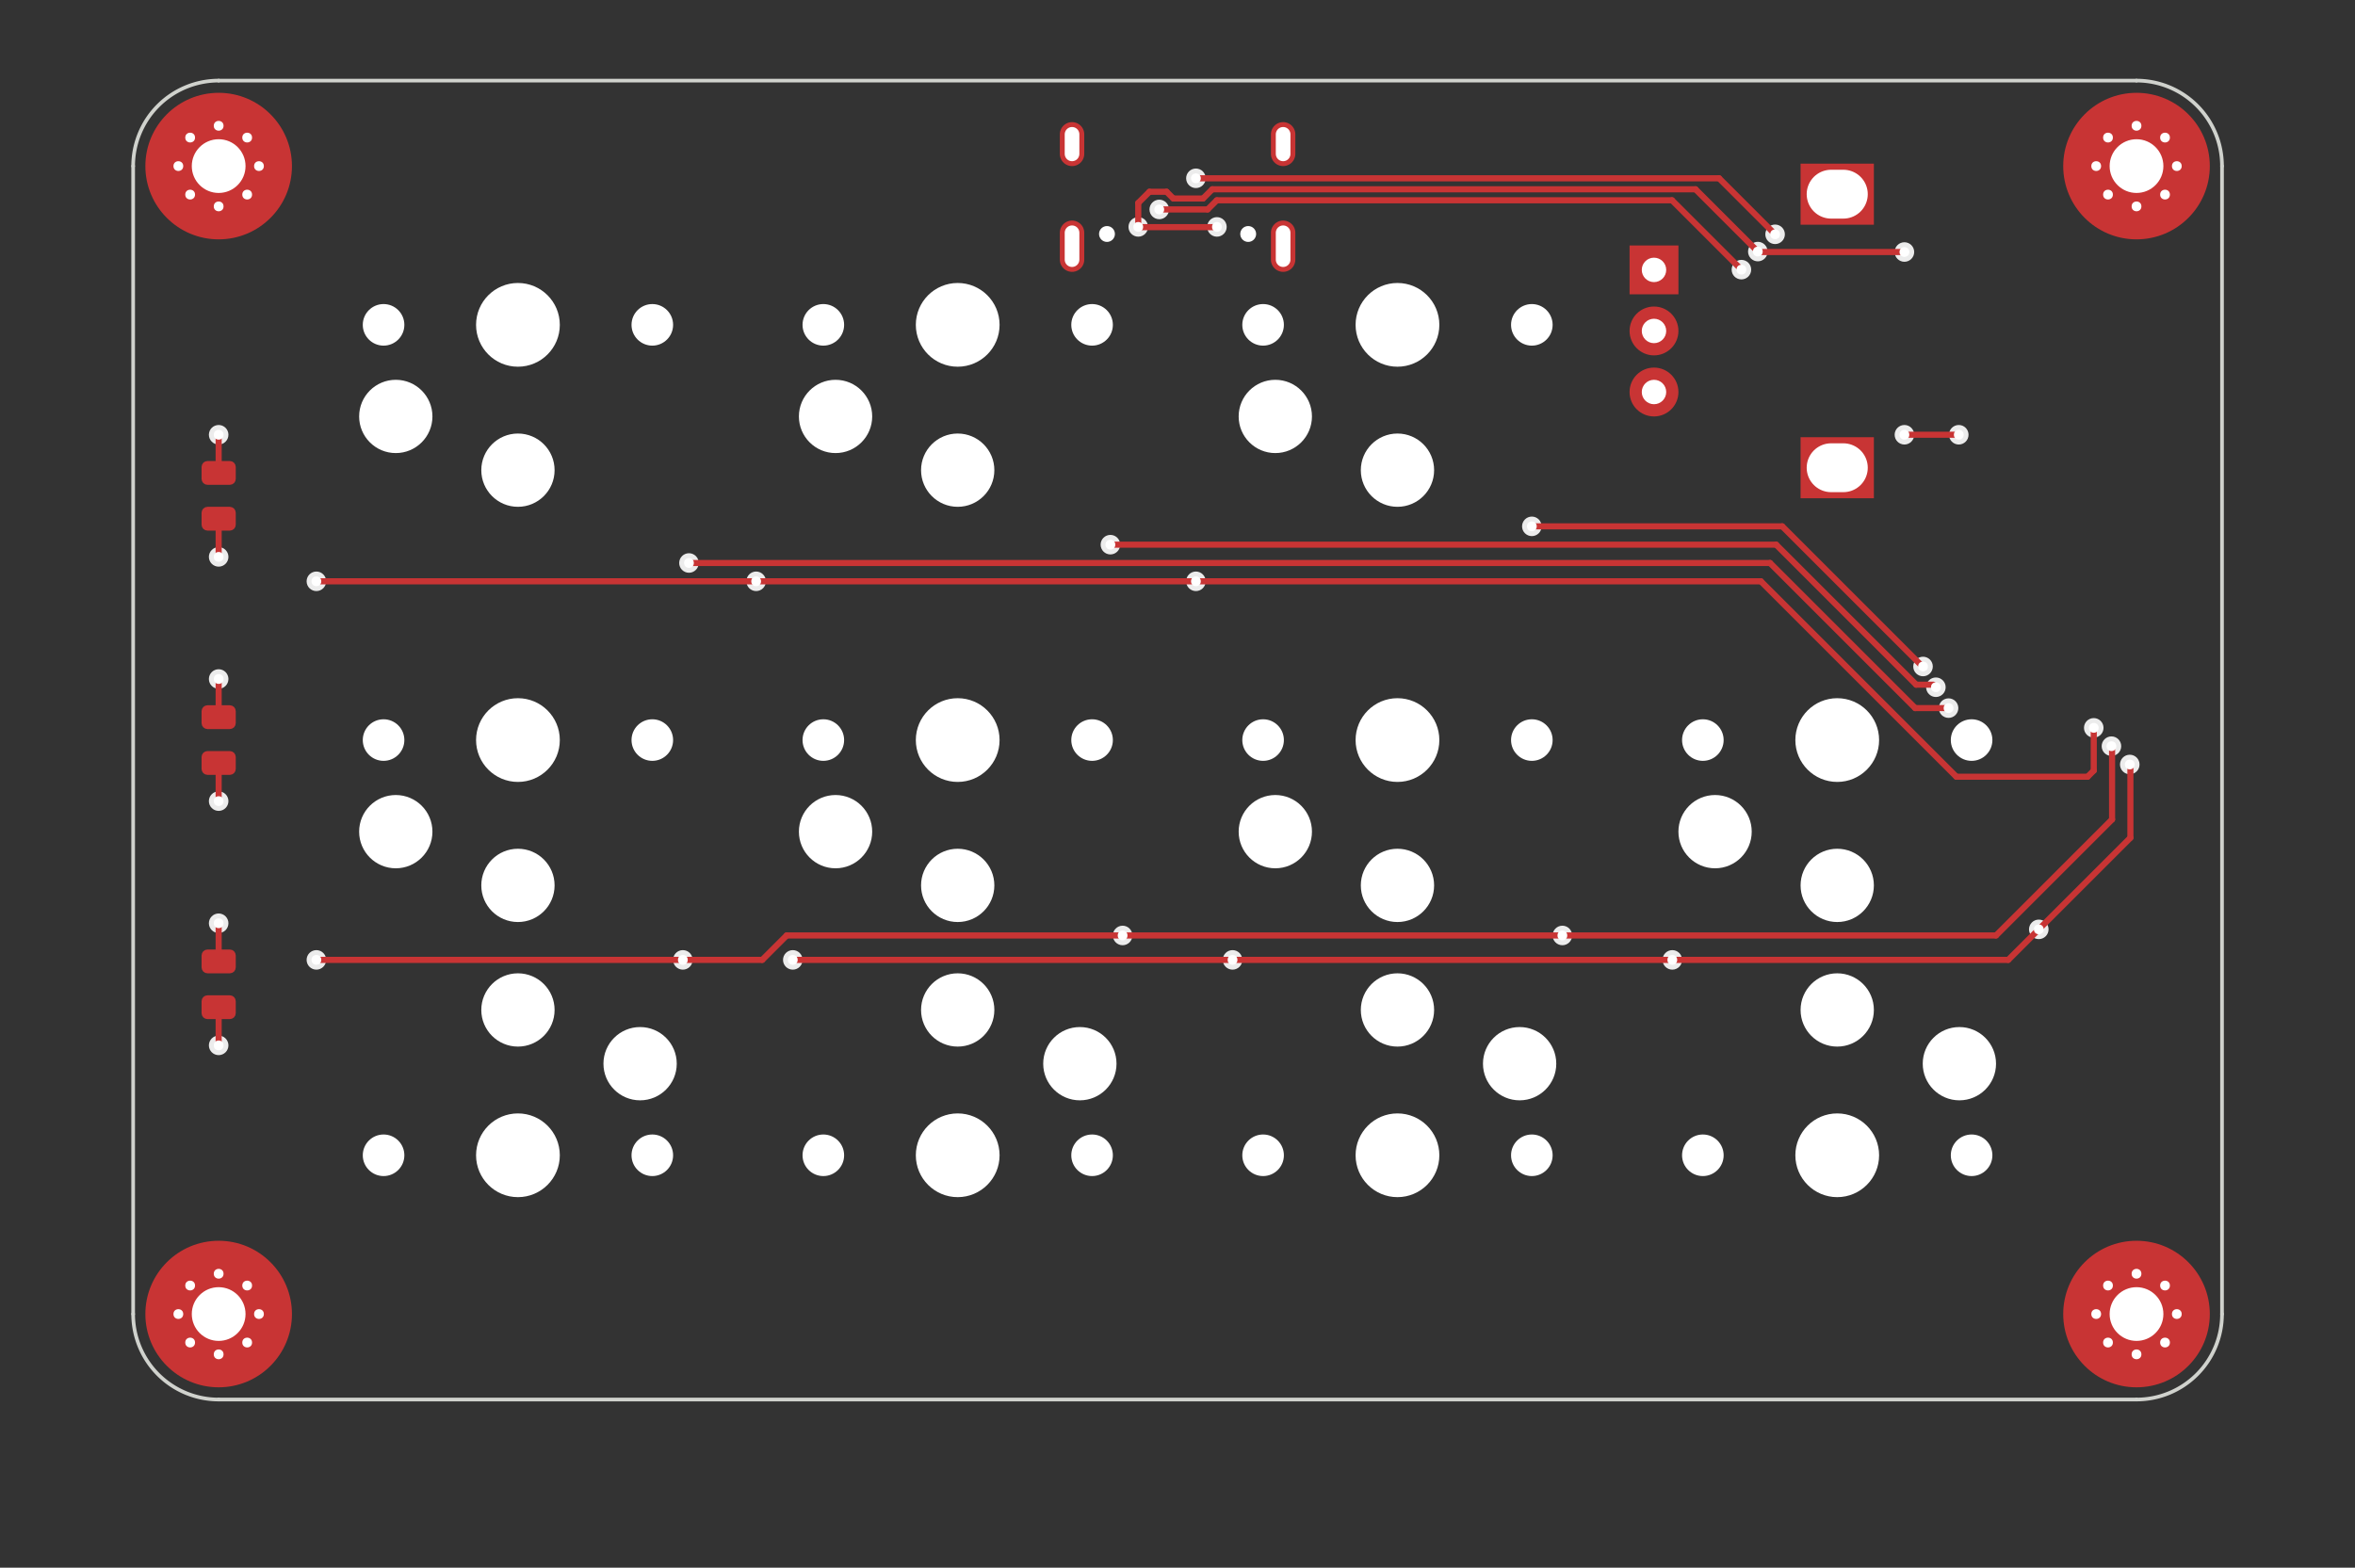 <?xml version="1.0" standalone="no"?>
 <!DOCTYPE svg PUBLIC "-//W3C//DTD SVG 1.1//EN" 
 "http://www.w3.org/Graphics/SVG/1.1/DTD/svg11.dtd"> 
<svg
  xmlns:svg="http://www.w3.org/2000/svg"
  xmlns="http://www.w3.org/2000/svg"
  xmlns:xlink="http://www.w3.org/1999/xlink"
  version="1.1"
  width="96.393mm" height="64.186mm" viewBox="0 0 96.393 64.186">
<rect x="0" y="0" width="96.393" height="64.186" fill="#333333" stroke="none"/>
<title>SVG Image created as Credit Card PCB V1-F_Cu.svg date 2023/03/23 18:54:26 </title>
  <desc>Image generated by PCBNEW </desc>
<g style="fill:#000000; fill-opacity:1;stroke:#000000; stroke-opacity:1;
stroke-linecap:round; stroke-linejoin:round;"
 transform="translate(0 0) scale(1 1)">
</g>
<g style="fill:#000000; fill-opacity:0.0; 
stroke:#000000; stroke-width:0; stroke-opacity:1; 
stroke-linecap:round; stroke-linejoin:round;">
<g >
</g>
<g style="fill:#C83434; fill-opacity:0.0; 
stroke:#C83434; stroke-width:0; stroke-opacity:1; 
stroke-linecap:round; stroke-linejoin:round;">
</g>
<g style="fill:#C83434; fill-opacity:0.0; 
stroke:#C83434; stroke-width:1; stroke-opacity:1; 
stroke-linecap:round; stroke-linejoin:round;">
<path d="M52.52 9.53
L52.52 10.63
" />
<path d="M52.52 5.5
L52.52 6.3
" />
<path d="M43.88 9.53
L43.88 10.63
" />
<path d="M43.88 5.5
L43.88 6.3
" />
</g>
<g >
</g>
<g style="fill:#C83434; fill-opacity:0.0; 
stroke:#C83434; stroke-width:1; stroke-opacity:1; 
stroke-linecap:round; stroke-linejoin:round;">
</g>
<g style="fill:#C83434; fill-opacity:0.0; 
stroke:#C83434; stroke-width:0; stroke-opacity:1; 
stroke-linecap:round; stroke-linejoin:round;">
</g>
<g style="fill:#C83434; fill-opacity:1; 
stroke:#C83434; stroke-width:0; stroke-opacity:1; 
stroke-linecap:round; stroke-linejoin:round;">
<path style="fill:#C83434; fill-opacity:1; 
stroke:#C83434; stroke-width:0; stroke-opacity:1; 
stroke-linecap:round; stroke-linejoin:round;fill-rule:evenodd;"
d="M 66.7,12.05
66.7,10.05
68.7,10.05
68.7,12.05
Z" /> 
<circle cx="67.7" cy="16.05" r="1" /> 
</g>
<g style="fill:#C83434; fill-opacity:1; 
stroke:#C83434; stroke-width:0.021; stroke-opacity:1; 
stroke-linecap:round; stroke-linejoin:round;">
</g>
<g style="fill:#C83434; fill-opacity:1; 
stroke:#C83434; stroke-width:0; stroke-opacity:1; 
stroke-linecap:round; stroke-linejoin:round;">
<circle cx="67.7" cy="13.55" r="1" /> 
</g>
<g style="fill:#C83434; fill-opacity:1; 
stroke:#C83434; stroke-width:0.021; stroke-opacity:1; 
stroke-linecap:round; stroke-linejoin:round;">
</g>
<g style="fill:#C83434; fill-opacity:1; 
stroke:#C83434; stroke-width:0; stroke-opacity:1; 
stroke-linecap:round; stroke-linejoin:round;">
<path style="fill:#C83434; fill-opacity:1; 
stroke:#C83434; stroke-width:0; stroke-opacity:1; 
stroke-linecap:round; stroke-linejoin:round;fill-rule:evenodd;"
d="M 73.7,9.2
73.7,6.7
76.7,6.7
76.7,9.2
Z" /> 
<path style="fill:#C83434; fill-opacity:1; 
stroke:#C83434; stroke-width:0; stroke-opacity:1; 
stroke-linecap:round; stroke-linejoin:round;fill-rule:evenodd;"
d="M 73.7,20.4
73.7,17.9
76.7,17.9
76.7,20.4
Z" /> 
</g>
<g >
</g>
<g >
</g>
<g style="fill:#C83434; fill-opacity:1; 
stroke:#C83434; stroke-width:0; stroke-opacity:1; 
stroke-linecap:round; stroke-linejoin:round;">
<path style="fill:#C83434; fill-opacity:1; 
stroke:#C83434; stroke-width:0; stroke-opacity:1; 
stroke-linecap:round; stroke-linejoin:round;fill-rule:evenodd;"
d="M 9.406,28.875
9.499,28.894
9.579,28.946
9.631,29.026
9.65,29.119
9.65,29.606
9.631,29.7
9.579,29.779
9.499,29.831
9.406,29.85
8.494,29.85
8.4,29.831
8.321,29.779
8.269,29.7
8.25,29.606
8.25,29.119
8.269,29.026
8.321,28.946
8.4,28.894
8.494,28.875
Z" /> 
<path style="fill:#C83434; fill-opacity:1; 
stroke:#C83434; stroke-width:0; stroke-opacity:1; 
stroke-linecap:round; stroke-linejoin:round;fill-rule:evenodd;"
d="M 9.406,30.75
9.499,30.769
9.579,30.821
9.631,30.901
9.65,30.994
9.65,31.481
9.631,31.575
9.579,31.654
9.499,31.706
9.406,31.725
8.494,31.725
8.4,31.706
8.321,31.654
8.269,31.575
8.25,31.481
8.25,30.994
8.269,30.901
8.321,30.821
8.4,30.769
8.494,30.75
Z" /> 
</g>
<g >
</g>
<g >
</g>
<g >
</g>
<g style="fill:#C83434; fill-opacity:1; 
stroke:#C83434; stroke-width:0; stroke-opacity:1; 
stroke-linecap:round; stroke-linejoin:round;">
<circle cx="7.3" cy="6.8" r="0.35" /> 
</g>
<g style="fill:#C83434; fill-opacity:1; 
stroke:#C83434; stroke-width:0.021; stroke-opacity:1; 
stroke-linecap:round; stroke-linejoin:round;">
</g>
<g style="fill:#C83434; fill-opacity:1; 
stroke:#C83434; stroke-width:0; stroke-opacity:1; 
stroke-linecap:round; stroke-linejoin:round;">
<circle cx="7.783" cy="5.633" r="0.35" /> 
</g>
<g style="fill:#C83434; fill-opacity:1; 
stroke:#C83434; stroke-width:0.021; stroke-opacity:1; 
stroke-linecap:round; stroke-linejoin:round;">
</g>
<g style="fill:#C83434; fill-opacity:1; 
stroke:#C83434; stroke-width:0; stroke-opacity:1; 
stroke-linecap:round; stroke-linejoin:round;">
<circle cx="7.783" cy="7.967" r="0.35" /> 
</g>
<g style="fill:#C83434; fill-opacity:1; 
stroke:#C83434; stroke-width:0.021; stroke-opacity:1; 
stroke-linecap:round; stroke-linejoin:round;">
</g>
<g style="fill:#C83434; fill-opacity:1; 
stroke:#C83434; stroke-width:0; stroke-opacity:1; 
stroke-linecap:round; stroke-linejoin:round;">
<circle cx="8.95" cy="5.15" r="0.35" /> 
</g>
<g style="fill:#C83434; fill-opacity:1; 
stroke:#C83434; stroke-width:0.021; stroke-opacity:1; 
stroke-linecap:round; stroke-linejoin:round;">
</g>
<g style="fill:#C83434; fill-opacity:1; 
stroke:#C83434; stroke-width:0; stroke-opacity:1; 
stroke-linecap:round; stroke-linejoin:round;">
<circle cx="8.95" cy="6.8" r="3" /> 
</g>
<g style="fill:#C83434; fill-opacity:1; 
stroke:#C83434; stroke-width:0.021; stroke-opacity:1; 
stroke-linecap:round; stroke-linejoin:round;">
</g>
<g style="fill:#C83434; fill-opacity:1; 
stroke:#C83434; stroke-width:0; stroke-opacity:1; 
stroke-linecap:round; stroke-linejoin:round;">
<circle cx="8.95" cy="8.45" r="0.35" /> 
</g>
<g style="fill:#C83434; fill-opacity:1; 
stroke:#C83434; stroke-width:0.021; stroke-opacity:1; 
stroke-linecap:round; stroke-linejoin:round;">
</g>
<g style="fill:#C83434; fill-opacity:1; 
stroke:#C83434; stroke-width:0; stroke-opacity:1; 
stroke-linecap:round; stroke-linejoin:round;">
<circle cx="10.117" cy="5.633" r="0.35" /> 
</g>
<g style="fill:#C83434; fill-opacity:1; 
stroke:#C83434; stroke-width:0.021; stroke-opacity:1; 
stroke-linecap:round; stroke-linejoin:round;">
</g>
<g style="fill:#C83434; fill-opacity:1; 
stroke:#C83434; stroke-width:0; stroke-opacity:1; 
stroke-linecap:round; stroke-linejoin:round;">
<circle cx="10.117" cy="7.967" r="0.35" /> 
</g>
<g style="fill:#C83434; fill-opacity:1; 
stroke:#C83434; stroke-width:0.021; stroke-opacity:1; 
stroke-linecap:round; stroke-linejoin:round;">
</g>
<g style="fill:#C83434; fill-opacity:1; 
stroke:#C83434; stroke-width:0; stroke-opacity:1; 
stroke-linecap:round; stroke-linejoin:round;">
<circle cx="10.6" cy="6.8" r="0.35" /> 
</g>
<g style="fill:#C83434; fill-opacity:1; 
stroke:#C83434; stroke-width:0.021; stroke-opacity:1; 
stroke-linecap:round; stroke-linejoin:round;">
</g>
<g >
</g>
<g >
</g>
<g style="fill:#C83434; fill-opacity:1; 
stroke:#C83434; stroke-width:0.021; stroke-opacity:1; 
stroke-linecap:round; stroke-linejoin:round;">
</g>
<g style="fill:#C83434; fill-opacity:1; 
stroke:#C83434; stroke-width:0; stroke-opacity:1; 
stroke-linecap:round; stroke-linejoin:round;">
<path style="fill:#C83434; fill-opacity:1; 
stroke:#C83434; stroke-width:0; stroke-opacity:1; 
stroke-linecap:round; stroke-linejoin:round;fill-rule:evenodd;"
d="M 9.406,18.875
9.499,18.894
9.579,18.946
9.631,19.026
9.65,19.119
9.65,19.606
9.631,19.7
9.579,19.779
9.499,19.831
9.406,19.85
8.494,19.85
8.4,19.831
8.321,19.779
8.269,19.7
8.25,19.606
8.25,19.119
8.269,19.026
8.321,18.946
8.4,18.894
8.494,18.875
Z" /> 
<path style="fill:#C83434; fill-opacity:1; 
stroke:#C83434; stroke-width:0; stroke-opacity:1; 
stroke-linecap:round; stroke-linejoin:round;fill-rule:evenodd;"
d="M 9.406,20.75
9.499,20.769
9.579,20.821
9.631,20.901
9.65,20.994
9.65,21.481
9.631,21.575
9.579,21.654
9.499,21.706
9.406,21.725
8.494,21.725
8.4,21.706
8.321,21.654
8.269,21.575
8.25,21.481
8.25,20.994
8.269,20.901
8.321,20.821
8.4,20.769
8.494,20.75
Z" /> 
</g>
<g >
</g>
<g style="fill:#C83434; fill-opacity:1; 
stroke:#C83434; stroke-width:0; stroke-opacity:1; 
stroke-linecap:round; stroke-linejoin:round;">
<circle cx="7.3" cy="53.8" r="0.35" /> 
</g>
<g style="fill:#C83434; fill-opacity:1; 
stroke:#C83434; stroke-width:0.021; stroke-opacity:1; 
stroke-linecap:round; stroke-linejoin:round;">
</g>
<g style="fill:#C83434; fill-opacity:1; 
stroke:#C83434; stroke-width:0; stroke-opacity:1; 
stroke-linecap:round; stroke-linejoin:round;">
<circle cx="7.783" cy="52.633" r="0.35" /> 
</g>
<g style="fill:#C83434; fill-opacity:1; 
stroke:#C83434; stroke-width:0.021; stroke-opacity:1; 
stroke-linecap:round; stroke-linejoin:round;">
</g>
<g style="fill:#C83434; fill-opacity:1; 
stroke:#C83434; stroke-width:0; stroke-opacity:1; 
stroke-linecap:round; stroke-linejoin:round;">
<circle cx="7.783" cy="54.967" r="0.35" /> 
</g>
<g style="fill:#C83434; fill-opacity:1; 
stroke:#C83434; stroke-width:0.021; stroke-opacity:1; 
stroke-linecap:round; stroke-linejoin:round;">
</g>
<g style="fill:#C83434; fill-opacity:1; 
stroke:#C83434; stroke-width:0; stroke-opacity:1; 
stroke-linecap:round; stroke-linejoin:round;">
<circle cx="8.95" cy="52.15" r="0.35" /> 
</g>
<g style="fill:#C83434; fill-opacity:1; 
stroke:#C83434; stroke-width:0.021; stroke-opacity:1; 
stroke-linecap:round; stroke-linejoin:round;">
</g>
<g style="fill:#C83434; fill-opacity:1; 
stroke:#C83434; stroke-width:0; stroke-opacity:1; 
stroke-linecap:round; stroke-linejoin:round;">
<circle cx="8.95" cy="53.8" r="3" /> 
</g>
<g style="fill:#C83434; fill-opacity:1; 
stroke:#C83434; stroke-width:0.021; stroke-opacity:1; 
stroke-linecap:round; stroke-linejoin:round;">
</g>
<g style="fill:#C83434; fill-opacity:1; 
stroke:#C83434; stroke-width:0; stroke-opacity:1; 
stroke-linecap:round; stroke-linejoin:round;">
<circle cx="8.95" cy="55.45" r="0.35" /> 
</g>
<g style="fill:#C83434; fill-opacity:1; 
stroke:#C83434; stroke-width:0.021; stroke-opacity:1; 
stroke-linecap:round; stroke-linejoin:round;">
</g>
<g style="fill:#C83434; fill-opacity:1; 
stroke:#C83434; stroke-width:0; stroke-opacity:1; 
stroke-linecap:round; stroke-linejoin:round;">
<circle cx="10.117" cy="52.633" r="0.35" /> 
</g>
<g style="fill:#C83434; fill-opacity:1; 
stroke:#C83434; stroke-width:0.021; stroke-opacity:1; 
stroke-linecap:round; stroke-linejoin:round;">
</g>
<g style="fill:#C83434; fill-opacity:1; 
stroke:#C83434; stroke-width:0; stroke-opacity:1; 
stroke-linecap:round; stroke-linejoin:round;">
<circle cx="10.117" cy="54.967" r="0.35" /> 
</g>
<g style="fill:#C83434; fill-opacity:1; 
stroke:#C83434; stroke-width:0.021; stroke-opacity:1; 
stroke-linecap:round; stroke-linejoin:round;">
</g>
<g style="fill:#C83434; fill-opacity:1; 
stroke:#C83434; stroke-width:0; stroke-opacity:1; 
stroke-linecap:round; stroke-linejoin:round;">
<circle cx="10.6" cy="53.8" r="0.35" /> 
</g>
<g style="fill:#C83434; fill-opacity:1; 
stroke:#C83434; stroke-width:0.021; stroke-opacity:1; 
stroke-linecap:round; stroke-linejoin:round;">
</g>
<g >
</g>
<g >
</g>
<g >
</g>
<g >
</g>
<g >
</g>
<g >
</g>
<g style="fill:#C83434; fill-opacity:1; 
stroke:#C83434; stroke-width:0.021; stroke-opacity:1; 
stroke-linecap:round; stroke-linejoin:round;">
</g>
<g style="fill:#C83434; fill-opacity:1; 
stroke:#C83434; stroke-width:0; stroke-opacity:1; 
stroke-linecap:round; stroke-linejoin:round;">
<path style="fill:#C83434; fill-opacity:1; 
stroke:#C83434; stroke-width:0; stroke-opacity:1; 
stroke-linecap:round; stroke-linejoin:round;fill-rule:evenodd;"
d="M 9.406,38.875
9.499,38.894
9.579,38.946
9.631,39.026
9.65,39.119
9.65,39.606
9.631,39.7
9.579,39.779
9.499,39.831
9.406,39.85
8.494,39.85
8.4,39.831
8.321,39.779
8.269,39.7
8.25,39.606
8.25,39.119
8.269,39.026
8.321,38.946
8.4,38.894
8.494,38.875
Z" /> 
<path style="fill:#C83434; fill-opacity:1; 
stroke:#C83434; stroke-width:0; stroke-opacity:1; 
stroke-linecap:round; stroke-linejoin:round;fill-rule:evenodd;"
d="M 9.406,40.75
9.499,40.769
9.579,40.821
9.631,40.901
9.65,40.994
9.65,41.481
9.631,41.575
9.579,41.654
9.499,41.706
9.406,41.725
8.494,41.725
8.4,41.706
8.321,41.654
8.269,41.575
8.25,41.481
8.25,40.994
8.269,40.901
8.321,40.821
8.4,40.769
8.494,40.75
Z" /> 
</g>
<g >
</g>
<g >
</g>
<g style="fill:#C83434; fill-opacity:1; 
stroke:#C83434; stroke-width:0; stroke-opacity:1; 
stroke-linecap:round; stroke-linejoin:round;">
<circle cx="85.8" cy="53.8" r="0.35" /> 
</g>
<g style="fill:#C83434; fill-opacity:1; 
stroke:#C83434; stroke-width:0.021; stroke-opacity:1; 
stroke-linecap:round; stroke-linejoin:round;">
</g>
<g style="fill:#C83434; fill-opacity:1; 
stroke:#C83434; stroke-width:0; stroke-opacity:1; 
stroke-linecap:round; stroke-linejoin:round;">
<circle cx="86.283" cy="52.633" r="0.35" /> 
</g>
<g style="fill:#C83434; fill-opacity:1; 
stroke:#C83434; stroke-width:0.021; stroke-opacity:1; 
stroke-linecap:round; stroke-linejoin:round;">
</g>
<g style="fill:#C83434; fill-opacity:1; 
stroke:#C83434; stroke-width:0; stroke-opacity:1; 
stroke-linecap:round; stroke-linejoin:round;">
<circle cx="86.283" cy="54.967" r="0.35" /> 
</g>
<g style="fill:#C83434; fill-opacity:1; 
stroke:#C83434; stroke-width:0.021; stroke-opacity:1; 
stroke-linecap:round; stroke-linejoin:round;">
</g>
<g style="fill:#C83434; fill-opacity:1; 
stroke:#C83434; stroke-width:0; stroke-opacity:1; 
stroke-linecap:round; stroke-linejoin:round;">
<circle cx="87.45" cy="52.15" r="0.35" /> 
</g>
<g style="fill:#C83434; fill-opacity:1; 
stroke:#C83434; stroke-width:0.021; stroke-opacity:1; 
stroke-linecap:round; stroke-linejoin:round;">
</g>
<g style="fill:#C83434; fill-opacity:1; 
stroke:#C83434; stroke-width:0; stroke-opacity:1; 
stroke-linecap:round; stroke-linejoin:round;">
<circle cx="87.45" cy="53.8" r="3" /> 
</g>
<g style="fill:#C83434; fill-opacity:1; 
stroke:#C83434; stroke-width:0.021; stroke-opacity:1; 
stroke-linecap:round; stroke-linejoin:round;">
</g>
<g style="fill:#C83434; fill-opacity:1; 
stroke:#C83434; stroke-width:0; stroke-opacity:1; 
stroke-linecap:round; stroke-linejoin:round;">
<circle cx="87.45" cy="55.45" r="0.35" /> 
</g>
<g style="fill:#C83434; fill-opacity:1; 
stroke:#C83434; stroke-width:0.021; stroke-opacity:1; 
stroke-linecap:round; stroke-linejoin:round;">
</g>
<g style="fill:#C83434; fill-opacity:1; 
stroke:#C83434; stroke-width:0; stroke-opacity:1; 
stroke-linecap:round; stroke-linejoin:round;">
<circle cx="88.617" cy="52.633" r="0.35" /> 
</g>
<g style="fill:#C83434; fill-opacity:1; 
stroke:#C83434; stroke-width:0.021; stroke-opacity:1; 
stroke-linecap:round; stroke-linejoin:round;">
</g>
<g style="fill:#C83434; fill-opacity:1; 
stroke:#C83434; stroke-width:0; stroke-opacity:1; 
stroke-linecap:round; stroke-linejoin:round;">
<circle cx="88.617" cy="54.967" r="0.35" /> 
</g>
<g style="fill:#C83434; fill-opacity:1; 
stroke:#C83434; stroke-width:0.021; stroke-opacity:1; 
stroke-linecap:round; stroke-linejoin:round;">
</g>
<g style="fill:#C83434; fill-opacity:1; 
stroke:#C83434; stroke-width:0; stroke-opacity:1; 
stroke-linecap:round; stroke-linejoin:round;">
<circle cx="89.1" cy="53.8" r="0.35" /> 
</g>
<g style="fill:#C83434; fill-opacity:1; 
stroke:#C83434; stroke-width:0.021; stroke-opacity:1; 
stroke-linecap:round; stroke-linejoin:round;">
</g>
<g >
</g>
<g >
</g>
<g style="fill:#C83434; fill-opacity:1; 
stroke:#C83434; stroke-width:0.021; stroke-opacity:1; 
stroke-linecap:round; stroke-linejoin:round;">
</g>
<g style="fill:#C83434; fill-opacity:1; 
stroke:#C83434; stroke-width:0; stroke-opacity:1; 
stroke-linecap:round; stroke-linejoin:round;">
<circle cx="85.8" cy="6.8" r="0.35" /> 
</g>
<g style="fill:#C83434; fill-opacity:1; 
stroke:#C83434; stroke-width:0.021; stroke-opacity:1; 
stroke-linecap:round; stroke-linejoin:round;">
</g>
<g style="fill:#C83434; fill-opacity:1; 
stroke:#C83434; stroke-width:0; stroke-opacity:1; 
stroke-linecap:round; stroke-linejoin:round;">
<circle cx="86.283" cy="5.633" r="0.35" /> 
</g>
<g style="fill:#C83434; fill-opacity:1; 
stroke:#C83434; stroke-width:0.021; stroke-opacity:1; 
stroke-linecap:round; stroke-linejoin:round;">
</g>
<g style="fill:#C83434; fill-opacity:1; 
stroke:#C83434; stroke-width:0; stroke-opacity:1; 
stroke-linecap:round; stroke-linejoin:round;">
<circle cx="86.283" cy="7.967" r="0.35" /> 
</g>
<g style="fill:#C83434; fill-opacity:1; 
stroke:#C83434; stroke-width:0.021; stroke-opacity:1; 
stroke-linecap:round; stroke-linejoin:round;">
</g>
<g style="fill:#C83434; fill-opacity:1; 
stroke:#C83434; stroke-width:0; stroke-opacity:1; 
stroke-linecap:round; stroke-linejoin:round;">
<circle cx="87.45" cy="5.15" r="0.35" /> 
</g>
<g style="fill:#C83434; fill-opacity:1; 
stroke:#C83434; stroke-width:0.021; stroke-opacity:1; 
stroke-linecap:round; stroke-linejoin:round;">
</g>
<g style="fill:#C83434; fill-opacity:1; 
stroke:#C83434; stroke-width:0; stroke-opacity:1; 
stroke-linecap:round; stroke-linejoin:round;">
<circle cx="87.45" cy="6.8" r="3" /> 
</g>
<g style="fill:#C83434; fill-opacity:1; 
stroke:#C83434; stroke-width:0.021; stroke-opacity:1; 
stroke-linecap:round; stroke-linejoin:round;">
</g>
<g style="fill:#C83434; fill-opacity:1; 
stroke:#C83434; stroke-width:0; stroke-opacity:1; 
stroke-linecap:round; stroke-linejoin:round;">
<circle cx="87.45" cy="8.45" r="0.35" /> 
</g>
<g style="fill:#C83434; fill-opacity:1; 
stroke:#C83434; stroke-width:0.021; stroke-opacity:1; 
stroke-linecap:round; stroke-linejoin:round;">
</g>
<g style="fill:#C83434; fill-opacity:1; 
stroke:#C83434; stroke-width:0; stroke-opacity:1; 
stroke-linecap:round; stroke-linejoin:round;">
<circle cx="88.617" cy="5.633" r="0.35" /> 
</g>
<g style="fill:#C83434; fill-opacity:1; 
stroke:#C83434; stroke-width:0.021; stroke-opacity:1; 
stroke-linecap:round; stroke-linejoin:round;">
</g>
<g style="fill:#C83434; fill-opacity:1; 
stroke:#C83434; stroke-width:0; stroke-opacity:1; 
stroke-linecap:round; stroke-linejoin:round;">
<circle cx="88.617" cy="7.967" r="0.35" /> 
</g>
<g style="fill:#C83434; fill-opacity:1; 
stroke:#C83434; stroke-width:0.021; stroke-opacity:1; 
stroke-linecap:round; stroke-linejoin:round;">
</g>
<g style="fill:#C83434; fill-opacity:1; 
stroke:#C83434; stroke-width:0; stroke-opacity:1; 
stroke-linecap:round; stroke-linejoin:round;">
<circle cx="89.1" cy="6.8" r="0.35" /> 
</g>
<g style="fill:#C83434; fill-opacity:1; 
stroke:#C83434; stroke-width:0.021; stroke-opacity:1; 
stroke-linecap:round; stroke-linejoin:round;">
</g>
<g >
</g>
<g >
</g>
<g >
</g>
<g >
</g>
<g >
</g>
<g >
</g>
<g >
</g>
<g >
</g>
<g >
</g>
<g >
</g>
<g >
</g>
<g >
</g>
<g >
</g>
<g >
</g>
<g >
</g>
<g >
</g>
<g >
</g>
<g >
</g>
<g >
</g>
<g >
</g>
<g >
</g>
<g >
</g>
<g >
</g>
<g >
</g>
<g >
</g>
<g >
</g>
<g >
</g>
<g >
</g>
<g >
</g>
<g >
</g>
<g >
</g>
<g >
</g>
<g >
</g>
<g >
</g>
<g style="fill:#ECECEC; fill-opacity:1; 
stroke:#ECECEC; stroke-width:0.021; stroke-opacity:1; 
stroke-linecap:round; stroke-linejoin:round;">
</g>
<g style="fill:#ECECEC; fill-opacity:1; 
stroke:#ECECEC; stroke-width:0; stroke-opacity:1; 
stroke-linecap:round; stroke-linejoin:round;">
<circle cx="47.45" cy="8.575" r="0.4" /> 
</g>
<g style="fill:#ECECEC; fill-opacity:1; 
stroke:#ECECEC; stroke-width:0.021; stroke-opacity:1; 
stroke-linecap:round; stroke-linejoin:round;">
</g>
<g style="fill:#ECECEC; fill-opacity:1; 
stroke:#ECECEC; stroke-width:0; stroke-opacity:1; 
stroke-linecap:round; stroke-linejoin:round;">
<circle cx="71.278" cy="11.04" r="0.4" /> 
</g>
<g style="fill:#ECECEC; fill-opacity:1; 
stroke:#ECECEC; stroke-width:0.021; stroke-opacity:1; 
stroke-linecap:round; stroke-linejoin:round;">
</g>
<g style="fill:#ECECEC; fill-opacity:1; 
stroke:#ECECEC; stroke-width:0; stroke-opacity:1; 
stroke-linecap:round; stroke-linejoin:round;">
<circle cx="8.95" cy="17.8" r="0.4" /> 
</g>
<g style="fill:#ECECEC; fill-opacity:1; 
stroke:#ECECEC; stroke-width:0.021; stroke-opacity:1; 
stroke-linecap:round; stroke-linejoin:round;">
</g>
<g style="fill:#ECECEC; fill-opacity:1; 
stroke:#ECECEC; stroke-width:0; stroke-opacity:1; 
stroke-linecap:round; stroke-linejoin:round;">
<circle cx="8.95" cy="27.8" r="0.4" /> 
</g>
<g style="fill:#ECECEC; fill-opacity:1; 
stroke:#ECECEC; stroke-width:0.021; stroke-opacity:1; 
stroke-linecap:round; stroke-linejoin:round;">
</g>
<g style="fill:#ECECEC; fill-opacity:1; 
stroke:#ECECEC; stroke-width:0; stroke-opacity:1; 
stroke-linecap:round; stroke-linejoin:round;">
<circle cx="8.95" cy="37.8" r="0.4" /> 
</g>
<g style="fill:#ECECEC; fill-opacity:1; 
stroke:#ECECEC; stroke-width:0.021; stroke-opacity:1; 
stroke-linecap:round; stroke-linejoin:round;">
</g>
<g style="fill:#ECECEC; fill-opacity:1; 
stroke:#ECECEC; stroke-width:0; stroke-opacity:1; 
stroke-linecap:round; stroke-linejoin:round;">
<circle cx="71.95" cy="10.3" r="0.4" /> 
</g>
<g style="fill:#ECECEC; fill-opacity:1; 
stroke:#ECECEC; stroke-width:0.021; stroke-opacity:1; 
stroke-linecap:round; stroke-linejoin:round;">
</g>
<g style="fill:#ECECEC; fill-opacity:1; 
stroke:#ECECEC; stroke-width:0; stroke-opacity:1; 
stroke-linecap:round; stroke-linejoin:round;">
<circle cx="49.81" cy="9.29" r="0.4" /> 
</g>
<g style="fill:#ECECEC; fill-opacity:1; 
stroke:#ECECEC; stroke-width:0.021; stroke-opacity:1; 
stroke-linecap:round; stroke-linejoin:round;">
</g>
<g style="fill:#ECECEC; fill-opacity:1; 
stroke:#ECECEC; stroke-width:0; stroke-opacity:1; 
stroke-linecap:round; stroke-linejoin:round;">
<circle cx="77.95" cy="10.318" r="0.4" /> 
</g>
<g style="fill:#ECECEC; fill-opacity:1; 
stroke:#ECECEC; stroke-width:0.021; stroke-opacity:1; 
stroke-linecap:round; stroke-linejoin:round;">
</g>
<g style="fill:#ECECEC; fill-opacity:1; 
stroke:#ECECEC; stroke-width:0; stroke-opacity:1; 
stroke-linecap:round; stroke-linejoin:round;">
<circle cx="46.59" cy="9.29" r="0.4" /> 
</g>
<g style="fill:#ECECEC; fill-opacity:1; 
stroke:#ECECEC; stroke-width:0.021; stroke-opacity:1; 
stroke-linecap:round; stroke-linejoin:round;">
</g>
<g style="fill:#ECECEC; fill-opacity:1; 
stroke:#ECECEC; stroke-width:0; stroke-opacity:1; 
stroke-linecap:round; stroke-linejoin:round;">
<circle cx="48.95" cy="7.3" r="0.4" /> 
</g>
<g style="fill:#ECECEC; fill-opacity:1; 
stroke:#ECECEC; stroke-width:0.021; stroke-opacity:1; 
stroke-linecap:round; stroke-linejoin:round;">
</g>
<g style="fill:#ECECEC; fill-opacity:1; 
stroke:#ECECEC; stroke-width:0; stroke-opacity:1; 
stroke-linecap:round; stroke-linejoin:round;">
<circle cx="72.657" cy="9.593" r="0.4" /> 
</g>
<g style="fill:#ECECEC; fill-opacity:1; 
stroke:#ECECEC; stroke-width:0.021; stroke-opacity:1; 
stroke-linecap:round; stroke-linejoin:round;">
</g>
<g style="fill:#ECECEC; fill-opacity:1; 
stroke:#ECECEC; stroke-width:0; stroke-opacity:1; 
stroke-linecap:round; stroke-linejoin:round;">
<circle cx="12.95" cy="23.8" r="0.4" /> 
</g>
<g style="fill:#ECECEC; fill-opacity:1; 
stroke:#ECECEC; stroke-width:0.021; stroke-opacity:1; 
stroke-linecap:round; stroke-linejoin:round;">
</g>
<g style="fill:#ECECEC; fill-opacity:1; 
stroke:#ECECEC; stroke-width:0; stroke-opacity:1; 
stroke-linecap:round; stroke-linejoin:round;">
<circle cx="30.95" cy="23.8" r="0.4" /> 
</g>
<g style="fill:#ECECEC; fill-opacity:1; 
stroke:#ECECEC; stroke-width:0.021; stroke-opacity:1; 
stroke-linecap:round; stroke-linejoin:round;">
</g>
<g style="fill:#ECECEC; fill-opacity:1; 
stroke:#ECECEC; stroke-width:0; stroke-opacity:1; 
stroke-linecap:round; stroke-linejoin:round;">
<circle cx="48.95" cy="23.8" r="0.4" /> 
</g>
<g style="fill:#ECECEC; fill-opacity:1; 
stroke:#ECECEC; stroke-width:0.021; stroke-opacity:1; 
stroke-linecap:round; stroke-linejoin:round;">
</g>
<g style="fill:#ECECEC; fill-opacity:1; 
stroke:#ECECEC; stroke-width:0; stroke-opacity:1; 
stroke-linecap:round; stroke-linejoin:round;">
<circle cx="85.7" cy="29.8" r="0.4" /> 
</g>
<g style="fill:#ECECEC; fill-opacity:1; 
stroke:#ECECEC; stroke-width:0.021; stroke-opacity:1; 
stroke-linecap:round; stroke-linejoin:round;">
</g>
<g style="fill:#ECECEC; fill-opacity:1; 
stroke:#ECECEC; stroke-width:0; stroke-opacity:1; 
stroke-linecap:round; stroke-linejoin:round;">
<circle cx="86.424" cy="30.55" r="0.4" /> 
</g>
<g style="fill:#ECECEC; fill-opacity:1; 
stroke:#ECECEC; stroke-width:0.021; stroke-opacity:1; 
stroke-linecap:round; stroke-linejoin:round;">
</g>
<g style="fill:#ECECEC; fill-opacity:1; 
stroke:#ECECEC; stroke-width:0; stroke-opacity:1; 
stroke-linecap:round; stroke-linejoin:round;">
<circle cx="63.95" cy="38.3" r="0.4" /> 
</g>
<g style="fill:#ECECEC; fill-opacity:1; 
stroke:#ECECEC; stroke-width:0.021; stroke-opacity:1; 
stroke-linecap:round; stroke-linejoin:round;">
</g>
<g style="fill:#ECECEC; fill-opacity:1; 
stroke:#ECECEC; stroke-width:0; stroke-opacity:1; 
stroke-linecap:round; stroke-linejoin:round;">
<circle cx="12.95" cy="39.3" r="0.4" /> 
</g>
<g style="fill:#ECECEC; fill-opacity:1; 
stroke:#ECECEC; stroke-width:0.021; stroke-opacity:1; 
stroke-linecap:round; stroke-linejoin:round;">
</g>
<g style="fill:#ECECEC; fill-opacity:1; 
stroke:#ECECEC; stroke-width:0; stroke-opacity:1; 
stroke-linecap:round; stroke-linejoin:round;">
<circle cx="27.95" cy="39.3" r="0.4" /> 
</g>
<g style="fill:#ECECEC; fill-opacity:1; 
stroke:#ECECEC; stroke-width:0.021; stroke-opacity:1; 
stroke-linecap:round; stroke-linejoin:round;">
</g>
<g style="fill:#ECECEC; fill-opacity:1; 
stroke:#ECECEC; stroke-width:0; stroke-opacity:1; 
stroke-linecap:round; stroke-linejoin:round;">
<circle cx="45.95" cy="38.3" r="0.4" /> 
</g>
<g style="fill:#ECECEC; fill-opacity:1; 
stroke:#ECECEC; stroke-width:0.021; stroke-opacity:1; 
stroke-linecap:round; stroke-linejoin:round;">
</g>
<g style="fill:#ECECEC; fill-opacity:1; 
stroke:#ECECEC; stroke-width:0; stroke-opacity:1; 
stroke-linecap:round; stroke-linejoin:round;">
<circle cx="68.45" cy="39.3" r="0.4" /> 
</g>
<g style="fill:#ECECEC; fill-opacity:1; 
stroke:#ECECEC; stroke-width:0.021; stroke-opacity:1; 
stroke-linecap:round; stroke-linejoin:round;">
</g>
<g style="fill:#ECECEC; fill-opacity:1; 
stroke:#ECECEC; stroke-width:0; stroke-opacity:1; 
stroke-linecap:round; stroke-linejoin:round;">
<circle cx="83.45" cy="38.05" r="0.4" /> 
</g>
<g style="fill:#ECECEC; fill-opacity:1; 
stroke:#ECECEC; stroke-width:0.021; stroke-opacity:1; 
stroke-linecap:round; stroke-linejoin:round;">
</g>
<g style="fill:#ECECEC; fill-opacity:1; 
stroke:#ECECEC; stroke-width:0; stroke-opacity:1; 
stroke-linecap:round; stroke-linejoin:round;">
<circle cx="50.45" cy="39.3" r="0.4" /> 
</g>
<g style="fill:#ECECEC; fill-opacity:1; 
stroke:#ECECEC; stroke-width:0.021; stroke-opacity:1; 
stroke-linecap:round; stroke-linejoin:round;">
</g>
<g style="fill:#ECECEC; fill-opacity:1; 
stroke:#ECECEC; stroke-width:0; stroke-opacity:1; 
stroke-linecap:round; stroke-linejoin:round;">
<circle cx="87.174" cy="31.3" r="0.4" /> 
</g>
<g style="fill:#ECECEC; fill-opacity:1; 
stroke:#ECECEC; stroke-width:0.021; stroke-opacity:1; 
stroke-linecap:round; stroke-linejoin:round;">
</g>
<g style="fill:#ECECEC; fill-opacity:1; 
stroke:#ECECEC; stroke-width:0; stroke-opacity:1; 
stroke-linecap:round; stroke-linejoin:round;">
<circle cx="32.45" cy="39.3" r="0.4" /> 
</g>
<g style="fill:#ECECEC; fill-opacity:1; 
stroke:#ECECEC; stroke-width:0.021; stroke-opacity:1; 
stroke-linecap:round; stroke-linejoin:round;">
</g>
<g style="fill:#ECECEC; fill-opacity:1; 
stroke:#ECECEC; stroke-width:0; stroke-opacity:1; 
stroke-linecap:round; stroke-linejoin:round;">
<circle cx="79.757" cy="28.992" r="0.4" /> 
</g>
<g style="fill:#ECECEC; fill-opacity:1; 
stroke:#ECECEC; stroke-width:0.021; stroke-opacity:1; 
stroke-linecap:round; stroke-linejoin:round;">
</g>
<g style="fill:#ECECEC; fill-opacity:1; 
stroke:#ECECEC; stroke-width:0; stroke-opacity:1; 
stroke-linecap:round; stroke-linejoin:round;">
<circle cx="28.2" cy="23.05" r="0.4" /> 
</g>
<g style="fill:#ECECEC; fill-opacity:1; 
stroke:#ECECEC; stroke-width:0.021; stroke-opacity:1; 
stroke-linecap:round; stroke-linejoin:round;">
</g>
<g style="fill:#ECECEC; fill-opacity:1; 
stroke:#ECECEC; stroke-width:0; stroke-opacity:1; 
stroke-linecap:round; stroke-linejoin:round;">
<circle cx="45.45" cy="22.3" r="0.4" /> 
</g>
<g style="fill:#ECECEC; fill-opacity:1; 
stroke:#ECECEC; stroke-width:0.021; stroke-opacity:1; 
stroke-linecap:round; stroke-linejoin:round;">
</g>
<g style="fill:#ECECEC; fill-opacity:1; 
stroke:#ECECEC; stroke-width:0; stroke-opacity:1; 
stroke-linecap:round; stroke-linejoin:round;">
<circle cx="79.238" cy="28.137" r="0.4" /> 
</g>
<g style="fill:#ECECEC; fill-opacity:1; 
stroke:#ECECEC; stroke-width:0.021; stroke-opacity:1; 
stroke-linecap:round; stroke-linejoin:round;">
</g>
<g style="fill:#ECECEC; fill-opacity:1; 
stroke:#ECECEC; stroke-width:0; stroke-opacity:1; 
stroke-linecap:round; stroke-linejoin:round;">
<circle cx="62.7" cy="21.55" r="0.4" /> 
</g>
<g style="fill:#ECECEC; fill-opacity:1; 
stroke:#ECECEC; stroke-width:0.021; stroke-opacity:1; 
stroke-linecap:round; stroke-linejoin:round;">
</g>
<g style="fill:#ECECEC; fill-opacity:1; 
stroke:#ECECEC; stroke-width:0; stroke-opacity:1; 
stroke-linecap:round; stroke-linejoin:round;">
<circle cx="78.712" cy="27.288" r="0.4" /> 
</g>
<g style="fill:#ECECEC; fill-opacity:1; 
stroke:#ECECEC; stroke-width:0.021; stroke-opacity:1; 
stroke-linecap:round; stroke-linejoin:round;">
</g>
<g style="fill:#ECECEC; fill-opacity:1; 
stroke:#ECECEC; stroke-width:0; stroke-opacity:1; 
stroke-linecap:round; stroke-linejoin:round;">
<circle cx="80.175" cy="17.8" r="0.4" /> 
</g>
<g style="fill:#ECECEC; fill-opacity:1; 
stroke:#ECECEC; stroke-width:0.021; stroke-opacity:1; 
stroke-linecap:round; stroke-linejoin:round;">
</g>
<g style="fill:#ECECEC; fill-opacity:1; 
stroke:#ECECEC; stroke-width:0; stroke-opacity:1; 
stroke-linecap:round; stroke-linejoin:round;">
<circle cx="77.95" cy="17.8" r="0.4" /> 
</g>
<g style="fill:#ECECEC; fill-opacity:1; 
stroke:#ECECEC; stroke-width:0.021; stroke-opacity:1; 
stroke-linecap:round; stroke-linejoin:round;">
</g>
<g style="fill:#ECECEC; fill-opacity:1; 
stroke:#ECECEC; stroke-width:0; stroke-opacity:1; 
stroke-linecap:round; stroke-linejoin:round;">
<circle cx="8.95" cy="22.8" r="0.4" /> 
</g>
<g style="fill:#ECECEC; fill-opacity:1; 
stroke:#ECECEC; stroke-width:0.021; stroke-opacity:1; 
stroke-linecap:round; stroke-linejoin:round;">
</g>
<g style="fill:#ECECEC; fill-opacity:1; 
stroke:#ECECEC; stroke-width:0; stroke-opacity:1; 
stroke-linecap:round; stroke-linejoin:round;">
<circle cx="8.95" cy="32.8" r="0.4" /> 
</g>
<g style="fill:#ECECEC; fill-opacity:1; 
stroke:#ECECEC; stroke-width:0.021; stroke-opacity:1; 
stroke-linecap:round; stroke-linejoin:round;">
</g>
<g style="fill:#ECECEC; fill-opacity:1; 
stroke:#ECECEC; stroke-width:0; stroke-opacity:1; 
stroke-linecap:round; stroke-linejoin:round;">
<circle cx="8.95" cy="42.8" r="0.4" /> 
</g>
<g style="fill:#ECECEC; fill-opacity:1; 
stroke:#ECECEC; stroke-width:0.021; stroke-opacity:1; 
stroke-linecap:round; stroke-linejoin:round;">
</g>
<g >
</g>
<g style="fill:#C83434; fill-opacity:1; 
stroke:#C83434; stroke-width:0.021; stroke-opacity:1; 
stroke-linecap:round; stroke-linejoin:round;">
</g>
<g style="fill:#C83434; fill-opacity:1; 
stroke:#C83434; stroke-width:0.25; stroke-opacity:1; 
stroke-linecap:round; stroke-linejoin:round;">
</g>
<g style="fill:#C83434; fill-opacity:0.0; 
stroke:#C83434; stroke-width:0.25; stroke-opacity:1; 
stroke-linecap:round; stroke-linejoin:round;">
<path d="M32.2 38.3
L45.95 38.3
" />
<path d="M31.2 39.3
L32.2 38.3
" />
<path d="M27.95 39.3
L31.2 39.3
" />
<path d="M50.45 39.3
L32.45 39.3
" />
<path d="M49.62 7.75
L69.4 7.75
" />
<path d="M49.244 8.126
L49.62 7.75
" />
<path d="M47.049 7.851
L47.75 7.851
" />
<path d="M48.025 8.126
L49.244 8.126
" />
<path d="M46.59 8.309
L47.049 7.851
" />
<path d="M69.4 7.75
L71.95 10.3
" />
<path d="M46.59 9.29
L46.59 8.309
" />
<path d="M47.75 7.851
L48.025 8.126
" />
<path d="M70.364 7.3
L72.657 9.593
" />
<path d="M48.95 7.3
L70.364 7.3
" />
<path d="M49.43 8.575
L49.806 8.2
" />
<path d="M49.806 8.2
L68.438 8.2
" />
<path d="M47.45 8.575
L49.43 8.575
" />
<path d="M68.438 8.2
L71.278 11.04
" />
<path d="M46.6 9.3
L46.59 9.29
" />
<path d="M49.8 9.3
L46.6 9.3
" />
<path d="M49.81 9.29
L49.8 9.3
" />
<path d="M71.968 10.318
L71.95 10.3
" />
<path d="M77.95 10.318
L71.968 10.318
" />
<path d="M8.95 29.363
L8.95 27.8
" />
<path d="M8.95 39.362
L8.95 37.8
" />
<path d="M8.95 19.363
L8.95 17.8
" />
<path d="M80.075 31.8
L85.45 31.8
" />
<path d="M85.45 31.8
L85.7 31.55
" />
<path d="M48.95 23.8
L72.075 23.8
" />
<path d="M12.95 23.8
L30.95 23.8
" />
<path d="M85.7 31.55
L85.7 29.8
" />
<path d="M72.075 23.8
L80.075 31.8
" />
<path d="M30.95 23.8
L48.95 23.8
" />
<path d="M81.7 38.3
L63.95 38.3
" />
<path d="M86.45 30.576
L86.45 33.55
" />
<path d="M86.424 30.55
L86.45 30.576
" />
<path d="M27.95 39.3
L12.95 39.3
" />
<path d="M86.45 33.55
L81.7 38.3
" />
<path d="M45.95 38.3
L63.95 38.3
" />
<path d="M87.2 34.3
L83.45 38.05
" />
<path d="M87.174 31.3
L87.2 31.326
" />
<path d="M83.45 38.05
L82.2 39.3
" />
<path d="M68.45 39.3
L50.45 39.3
" />
<path d="M82.2 39.3
L68.45 39.3
" />
<path d="M87.2 31.326
L87.2 34.3
" />
<path d="M72.45 23.05
L78.392 28.992
" />
<path d="M78.392 28.992
L79.757 28.992
" />
<path d="M28.2 23.05
L72.45 23.05
" />
<path d="M45.45 22.3
L72.7 22.3
" />
<path d="M72.7 22.3
L78.432 28.032
" />
<path d="M78.432 28.032
L79.133 28.032
" />
<path d="M72.95 21.55
L62.7 21.55
" />
<path d="M78.688 27.288
L72.95 21.55
" />
<path d="M78.712 27.288
L78.688 27.288
" />
<path d="M77.95 17.8
L80.175 17.8
" />
<path d="M8.95 22.8
L8.95 21.238
" />
<path d="M8.95 32.8
L8.95 31.238
" />
<path d="M8.95 42.8
L8.95 41.237
" />
</g>
<g >
</g>
</g>
<g style="fill:#FFFFFF; fill-opacity:0.0; 
stroke:#FFFFFF; stroke-width:0.25; stroke-opacity:1; 
stroke-linecap:round; stroke-linejoin:round;">
</g>
<g style="fill:#FFFFFF; fill-opacity:1; 
stroke:#FFFFFF; stroke-width:0; stroke-opacity:1; 
stroke-linecap:round; stroke-linejoin:round;">
<circle cx="47.45" cy="8.575" r="0.2" /> 
</g>
<g style="fill:#FFFFFF; fill-opacity:1; 
stroke:#FFFFFF; stroke-width:0.021; stroke-opacity:1; 
stroke-linecap:round; stroke-linejoin:round;">
</g>
<g style="fill:#FFFFFF; fill-opacity:1; 
stroke:#FFFFFF; stroke-width:0; stroke-opacity:1; 
stroke-linecap:round; stroke-linejoin:round;">
<circle cx="71.278" cy="11.04" r="0.2" /> 
</g>
<g style="fill:#FFFFFF; fill-opacity:1; 
stroke:#FFFFFF; stroke-width:0.021; stroke-opacity:1; 
stroke-linecap:round; stroke-linejoin:round;">
</g>
<g style="fill:#FFFFFF; fill-opacity:1; 
stroke:#FFFFFF; stroke-width:0; stroke-opacity:1; 
stroke-linecap:round; stroke-linejoin:round;">
<circle cx="8.95" cy="17.8" r="0.2" /> 
</g>
<g style="fill:#FFFFFF; fill-opacity:1; 
stroke:#FFFFFF; stroke-width:0.021; stroke-opacity:1; 
stroke-linecap:round; stroke-linejoin:round;">
</g>
<g style="fill:#FFFFFF; fill-opacity:1; 
stroke:#FFFFFF; stroke-width:0; stroke-opacity:1; 
stroke-linecap:round; stroke-linejoin:round;">
<circle cx="8.95" cy="27.8" r="0.2" /> 
</g>
<g style="fill:#FFFFFF; fill-opacity:1; 
stroke:#FFFFFF; stroke-width:0.021; stroke-opacity:1; 
stroke-linecap:round; stroke-linejoin:round;">
</g>
<g style="fill:#FFFFFF; fill-opacity:1; 
stroke:#FFFFFF; stroke-width:0; stroke-opacity:1; 
stroke-linecap:round; stroke-linejoin:round;">
<circle cx="8.95" cy="37.8" r="0.2" /> 
</g>
<g style="fill:#FFFFFF; fill-opacity:1; 
stroke:#FFFFFF; stroke-width:0.021; stroke-opacity:1; 
stroke-linecap:round; stroke-linejoin:round;">
</g>
<g style="fill:#FFFFFF; fill-opacity:1; 
stroke:#FFFFFF; stroke-width:0; stroke-opacity:1; 
stroke-linecap:round; stroke-linejoin:round;">
<circle cx="71.95" cy="10.3" r="0.2" /> 
</g>
<g style="fill:#FFFFFF; fill-opacity:1; 
stroke:#FFFFFF; stroke-width:0.021; stroke-opacity:1; 
stroke-linecap:round; stroke-linejoin:round;">
</g>
<g style="fill:#FFFFFF; fill-opacity:1; 
stroke:#FFFFFF; stroke-width:0; stroke-opacity:1; 
stroke-linecap:round; stroke-linejoin:round;">
<circle cx="49.81" cy="9.29" r="0.2" /> 
</g>
<g style="fill:#FFFFFF; fill-opacity:1; 
stroke:#FFFFFF; stroke-width:0.021; stroke-opacity:1; 
stroke-linecap:round; stroke-linejoin:round;">
</g>
<g style="fill:#FFFFFF; fill-opacity:1; 
stroke:#FFFFFF; stroke-width:0; stroke-opacity:1; 
stroke-linecap:round; stroke-linejoin:round;">
<circle cx="77.95" cy="10.318" r="0.2" /> 
</g>
<g style="fill:#FFFFFF; fill-opacity:1; 
stroke:#FFFFFF; stroke-width:0.021; stroke-opacity:1; 
stroke-linecap:round; stroke-linejoin:round;">
</g>
<g style="fill:#FFFFFF; fill-opacity:1; 
stroke:#FFFFFF; stroke-width:0; stroke-opacity:1; 
stroke-linecap:round; stroke-linejoin:round;">
<circle cx="46.59" cy="9.29" r="0.2" /> 
</g>
<g style="fill:#FFFFFF; fill-opacity:1; 
stroke:#FFFFFF; stroke-width:0.021; stroke-opacity:1; 
stroke-linecap:round; stroke-linejoin:round;">
</g>
<g style="fill:#FFFFFF; fill-opacity:1; 
stroke:#FFFFFF; stroke-width:0; stroke-opacity:1; 
stroke-linecap:round; stroke-linejoin:round;">
<circle cx="48.95" cy="7.3" r="0.2" /> 
</g>
<g style="fill:#FFFFFF; fill-opacity:1; 
stroke:#FFFFFF; stroke-width:0.021; stroke-opacity:1; 
stroke-linecap:round; stroke-linejoin:round;">
</g>
<g style="fill:#FFFFFF; fill-opacity:1; 
stroke:#FFFFFF; stroke-width:0; stroke-opacity:1; 
stroke-linecap:round; stroke-linejoin:round;">
<circle cx="72.657" cy="9.593" r="0.2" /> 
</g>
<g style="fill:#FFFFFF; fill-opacity:1; 
stroke:#FFFFFF; stroke-width:0.021; stroke-opacity:1; 
stroke-linecap:round; stroke-linejoin:round;">
</g>
<g style="fill:#FFFFFF; fill-opacity:1; 
stroke:#FFFFFF; stroke-width:0; stroke-opacity:1; 
stroke-linecap:round; stroke-linejoin:round;">
<circle cx="12.95" cy="23.8" r="0.2" /> 
</g>
<g style="fill:#FFFFFF; fill-opacity:1; 
stroke:#FFFFFF; stroke-width:0.021; stroke-opacity:1; 
stroke-linecap:round; stroke-linejoin:round;">
</g>
<g style="fill:#FFFFFF; fill-opacity:1; 
stroke:#FFFFFF; stroke-width:0; stroke-opacity:1; 
stroke-linecap:round; stroke-linejoin:round;">
<circle cx="30.95" cy="23.8" r="0.2" /> 
</g>
<g style="fill:#FFFFFF; fill-opacity:1; 
stroke:#FFFFFF; stroke-width:0.021; stroke-opacity:1; 
stroke-linecap:round; stroke-linejoin:round;">
</g>
<g style="fill:#FFFFFF; fill-opacity:1; 
stroke:#FFFFFF; stroke-width:0; stroke-opacity:1; 
stroke-linecap:round; stroke-linejoin:round;">
<circle cx="48.95" cy="23.8" r="0.2" /> 
</g>
<g style="fill:#FFFFFF; fill-opacity:1; 
stroke:#FFFFFF; stroke-width:0.021; stroke-opacity:1; 
stroke-linecap:round; stroke-linejoin:round;">
</g>
<g style="fill:#FFFFFF; fill-opacity:1; 
stroke:#FFFFFF; stroke-width:0; stroke-opacity:1; 
stroke-linecap:round; stroke-linejoin:round;">
<circle cx="85.7" cy="29.8" r="0.2" /> 
</g>
<g style="fill:#FFFFFF; fill-opacity:1; 
stroke:#FFFFFF; stroke-width:0.021; stroke-opacity:1; 
stroke-linecap:round; stroke-linejoin:round;">
</g>
<g style="fill:#FFFFFF; fill-opacity:1; 
stroke:#FFFFFF; stroke-width:0; stroke-opacity:1; 
stroke-linecap:round; stroke-linejoin:round;">
<circle cx="86.424" cy="30.55" r="0.2" /> 
</g>
<g style="fill:#FFFFFF; fill-opacity:1; 
stroke:#FFFFFF; stroke-width:0.021; stroke-opacity:1; 
stroke-linecap:round; stroke-linejoin:round;">
</g>
<g style="fill:#FFFFFF; fill-opacity:1; 
stroke:#FFFFFF; stroke-width:0; stroke-opacity:1; 
stroke-linecap:round; stroke-linejoin:round;">
<circle cx="63.95" cy="38.3" r="0.2" /> 
</g>
<g style="fill:#FFFFFF; fill-opacity:1; 
stroke:#FFFFFF; stroke-width:0.021; stroke-opacity:1; 
stroke-linecap:round; stroke-linejoin:round;">
</g>
<g style="fill:#FFFFFF; fill-opacity:1; 
stroke:#FFFFFF; stroke-width:0; stroke-opacity:1; 
stroke-linecap:round; stroke-linejoin:round;">
<circle cx="12.95" cy="39.3" r="0.2" /> 
</g>
<g style="fill:#FFFFFF; fill-opacity:1; 
stroke:#FFFFFF; stroke-width:0.021; stroke-opacity:1; 
stroke-linecap:round; stroke-linejoin:round;">
</g>
<g style="fill:#FFFFFF; fill-opacity:1; 
stroke:#FFFFFF; stroke-width:0; stroke-opacity:1; 
stroke-linecap:round; stroke-linejoin:round;">
<circle cx="27.95" cy="39.3" r="0.2" /> 
</g>
<g style="fill:#FFFFFF; fill-opacity:1; 
stroke:#FFFFFF; stroke-width:0.021; stroke-opacity:1; 
stroke-linecap:round; stroke-linejoin:round;">
</g>
<g style="fill:#FFFFFF; fill-opacity:1; 
stroke:#FFFFFF; stroke-width:0; stroke-opacity:1; 
stroke-linecap:round; stroke-linejoin:round;">
<circle cx="45.95" cy="38.3" r="0.2" /> 
</g>
<g style="fill:#FFFFFF; fill-opacity:1; 
stroke:#FFFFFF; stroke-width:0.021; stroke-opacity:1; 
stroke-linecap:round; stroke-linejoin:round;">
</g>
<g style="fill:#FFFFFF; fill-opacity:1; 
stroke:#FFFFFF; stroke-width:0; stroke-opacity:1; 
stroke-linecap:round; stroke-linejoin:round;">
<circle cx="68.45" cy="39.3" r="0.2" /> 
</g>
<g style="fill:#FFFFFF; fill-opacity:1; 
stroke:#FFFFFF; stroke-width:0.021; stroke-opacity:1; 
stroke-linecap:round; stroke-linejoin:round;">
</g>
<g style="fill:#FFFFFF; fill-opacity:1; 
stroke:#FFFFFF; stroke-width:0; stroke-opacity:1; 
stroke-linecap:round; stroke-linejoin:round;">
<circle cx="83.45" cy="38.05" r="0.2" /> 
</g>
<g style="fill:#FFFFFF; fill-opacity:1; 
stroke:#FFFFFF; stroke-width:0.021; stroke-opacity:1; 
stroke-linecap:round; stroke-linejoin:round;">
</g>
<g style="fill:#FFFFFF; fill-opacity:1; 
stroke:#FFFFFF; stroke-width:0; stroke-opacity:1; 
stroke-linecap:round; stroke-linejoin:round;">
<circle cx="50.45" cy="39.3" r="0.2" /> 
</g>
<g style="fill:#FFFFFF; fill-opacity:1; 
stroke:#FFFFFF; stroke-width:0.021; stroke-opacity:1; 
stroke-linecap:round; stroke-linejoin:round;">
</g>
<g style="fill:#FFFFFF; fill-opacity:1; 
stroke:#FFFFFF; stroke-width:0; stroke-opacity:1; 
stroke-linecap:round; stroke-linejoin:round;">
<circle cx="87.174" cy="31.3" r="0.2" /> 
</g>
<g style="fill:#FFFFFF; fill-opacity:1; 
stroke:#FFFFFF; stroke-width:0.021; stroke-opacity:1; 
stroke-linecap:round; stroke-linejoin:round;">
</g>
<g style="fill:#FFFFFF; fill-opacity:1; 
stroke:#FFFFFF; stroke-width:0; stroke-opacity:1; 
stroke-linecap:round; stroke-linejoin:round;">
<circle cx="32.45" cy="39.3" r="0.2" /> 
</g>
<g style="fill:#FFFFFF; fill-opacity:1; 
stroke:#FFFFFF; stroke-width:0.021; stroke-opacity:1; 
stroke-linecap:round; stroke-linejoin:round;">
</g>
<g style="fill:#FFFFFF; fill-opacity:1; 
stroke:#FFFFFF; stroke-width:0; stroke-opacity:1; 
stroke-linecap:round; stroke-linejoin:round;">
<circle cx="79.757" cy="28.992" r="0.2" /> 
</g>
<g style="fill:#FFFFFF; fill-opacity:1; 
stroke:#FFFFFF; stroke-width:0.021; stroke-opacity:1; 
stroke-linecap:round; stroke-linejoin:round;">
</g>
<g style="fill:#FFFFFF; fill-opacity:1; 
stroke:#FFFFFF; stroke-width:0; stroke-opacity:1; 
stroke-linecap:round; stroke-linejoin:round;">
<circle cx="28.2" cy="23.05" r="0.2" /> 
</g>
<g style="fill:#FFFFFF; fill-opacity:1; 
stroke:#FFFFFF; stroke-width:0.021; stroke-opacity:1; 
stroke-linecap:round; stroke-linejoin:round;">
</g>
<g style="fill:#FFFFFF; fill-opacity:1; 
stroke:#FFFFFF; stroke-width:0; stroke-opacity:1; 
stroke-linecap:round; stroke-linejoin:round;">
<circle cx="45.45" cy="22.3" r="0.2" /> 
</g>
<g style="fill:#FFFFFF; fill-opacity:1; 
stroke:#FFFFFF; stroke-width:0.021; stroke-opacity:1; 
stroke-linecap:round; stroke-linejoin:round;">
</g>
<g style="fill:#FFFFFF; fill-opacity:1; 
stroke:#FFFFFF; stroke-width:0; stroke-opacity:1; 
stroke-linecap:round; stroke-linejoin:round;">
<circle cx="79.238" cy="28.137" r="0.2" /> 
</g>
<g style="fill:#FFFFFF; fill-opacity:1; 
stroke:#FFFFFF; stroke-width:0.021; stroke-opacity:1; 
stroke-linecap:round; stroke-linejoin:round;">
</g>
<g style="fill:#FFFFFF; fill-opacity:1; 
stroke:#FFFFFF; stroke-width:0; stroke-opacity:1; 
stroke-linecap:round; stroke-linejoin:round;">
<circle cx="62.7" cy="21.55" r="0.2" /> 
</g>
<g style="fill:#FFFFFF; fill-opacity:1; 
stroke:#FFFFFF; stroke-width:0.021; stroke-opacity:1; 
stroke-linecap:round; stroke-linejoin:round;">
</g>
<g style="fill:#FFFFFF; fill-opacity:1; 
stroke:#FFFFFF; stroke-width:0; stroke-opacity:1; 
stroke-linecap:round; stroke-linejoin:round;">
<circle cx="78.712" cy="27.288" r="0.2" /> 
</g>
<g style="fill:#FFFFFF; fill-opacity:1; 
stroke:#FFFFFF; stroke-width:0.021; stroke-opacity:1; 
stroke-linecap:round; stroke-linejoin:round;">
</g>
<g style="fill:#FFFFFF; fill-opacity:1; 
stroke:#FFFFFF; stroke-width:0; stroke-opacity:1; 
stroke-linecap:round; stroke-linejoin:round;">
<circle cx="80.175" cy="17.8" r="0.2" /> 
</g>
<g style="fill:#FFFFFF; fill-opacity:1; 
stroke:#FFFFFF; stroke-width:0.021; stroke-opacity:1; 
stroke-linecap:round; stroke-linejoin:round;">
</g>
<g style="fill:#FFFFFF; fill-opacity:1; 
stroke:#FFFFFF; stroke-width:0; stroke-opacity:1; 
stroke-linecap:round; stroke-linejoin:round;">
<circle cx="77.95" cy="17.8" r="0.2" /> 
</g>
<g style="fill:#FFFFFF; fill-opacity:1; 
stroke:#FFFFFF; stroke-width:0.021; stroke-opacity:1; 
stroke-linecap:round; stroke-linejoin:round;">
</g>
<g style="fill:#FFFFFF; fill-opacity:1; 
stroke:#FFFFFF; stroke-width:0; stroke-opacity:1; 
stroke-linecap:round; stroke-linejoin:round;">
<circle cx="8.95" cy="22.8" r="0.2" /> 
</g>
<g style="fill:#FFFFFF; fill-opacity:1; 
stroke:#FFFFFF; stroke-width:0.021; stroke-opacity:1; 
stroke-linecap:round; stroke-linejoin:round;">
</g>
<g style="fill:#FFFFFF; fill-opacity:1; 
stroke:#FFFFFF; stroke-width:0; stroke-opacity:1; 
stroke-linecap:round; stroke-linejoin:round;">
<circle cx="8.95" cy="32.8" r="0.2" /> 
</g>
<g style="fill:#FFFFFF; fill-opacity:1; 
stroke:#FFFFFF; stroke-width:0.021; stroke-opacity:1; 
stroke-linecap:round; stroke-linejoin:round;">
</g>
<g style="fill:#FFFFFF; fill-opacity:1; 
stroke:#FFFFFF; stroke-width:0; stroke-opacity:1; 
stroke-linecap:round; stroke-linejoin:round;">
<circle cx="8.95" cy="42.8" r="0.2" /> 
</g>
<g style="fill:#FFFFFF; fill-opacity:1; 
stroke:#FFFFFF; stroke-width:0.021; stroke-opacity:1; 
stroke-linecap:round; stroke-linejoin:round;">
</g>
<g style="fill:#FFFFFF; fill-opacity:1; 
stroke:#FFFFFF; stroke-width:0.6; stroke-opacity:1; 
stroke-linecap:round; stroke-linejoin:round;">
</g>
<g style="fill:#FFFFFF; fill-opacity:0.0; 
stroke:#FFFFFF; stroke-width:0.6; stroke-opacity:1; 
stroke-linecap:round; stroke-linejoin:round;">
<path d="M52.52 9.53
L52.52 10.63
" />
<path d="M52.52 5.5
L52.52 6.3
" />
<path d="M43.88 9.53
L43.88 10.63
" />
<path d="M43.88 5.5
L43.88 6.3
" />
</g>
<g style="fill:#FFFFFF; fill-opacity:1; 
stroke:#FFFFFF; stroke-width:0; stroke-opacity:1; 
stroke-linecap:round; stroke-linejoin:round;">
<circle cx="51.09" cy="9.58" r="0.325" /> 
</g>
<g style="fill:#FFFFFF; fill-opacity:1; 
stroke:#FFFFFF; stroke-width:0.021; stroke-opacity:1; 
stroke-linecap:round; stroke-linejoin:round;">
</g>
<g style="fill:#FFFFFF; fill-opacity:1; 
stroke:#FFFFFF; stroke-width:0; stroke-opacity:1; 
stroke-linecap:round; stroke-linejoin:round;">
<circle cx="45.31" cy="9.58" r="0.325" /> 
</g>
<g style="fill:#FFFFFF; fill-opacity:1; 
stroke:#FFFFFF; stroke-width:0.021; stroke-opacity:1; 
stroke-linecap:round; stroke-linejoin:round;">
</g>
<g style="fill:#FFFFFF; fill-opacity:1; 
stroke:#FFFFFF; stroke-width:0; stroke-opacity:1; 
stroke-linecap:round; stroke-linejoin:round;">
<circle cx="67.7" cy="11.05" r="0.5" /> 
</g>
<g style="fill:#FFFFFF; fill-opacity:1; 
stroke:#FFFFFF; stroke-width:0.021; stroke-opacity:1; 
stroke-linecap:round; stroke-linejoin:round;">
</g>
<g style="fill:#FFFFFF; fill-opacity:1; 
stroke:#FFFFFF; stroke-width:0; stroke-opacity:1; 
stroke-linecap:round; stroke-linejoin:round;">
<circle cx="67.7" cy="16.05" r="0.5" /> 
</g>
<g style="fill:#FFFFFF; fill-opacity:1; 
stroke:#FFFFFF; stroke-width:0.021; stroke-opacity:1; 
stroke-linecap:round; stroke-linejoin:round;">
</g>
<g style="fill:#FFFFFF; fill-opacity:1; 
stroke:#FFFFFF; stroke-width:0; stroke-opacity:1; 
stroke-linecap:round; stroke-linejoin:round;">
<circle cx="67.7" cy="13.55" r="0.5" /> 
</g>
<g style="fill:#FFFFFF; fill-opacity:1; 
stroke:#FFFFFF; stroke-width:0.021; stroke-opacity:1; 
stroke-linecap:round; stroke-linejoin:round;">
</g>
<g style="fill:#FFFFFF; fill-opacity:1; 
stroke:#FFFFFF; stroke-width:2; stroke-opacity:1; 
stroke-linecap:round; stroke-linejoin:round;">
</g>
<g style="fill:#FFFFFF; fill-opacity:0.0; 
stroke:#FFFFFF; stroke-width:2; stroke-opacity:1; 
stroke-linecap:round; stroke-linejoin:round;">
<path d="M74.95 7.95
L75.45 7.95
" />
<path d="M74.95 19.15
L75.45 19.15
" />
</g>
<g style="fill:#FFFFFF; fill-opacity:1; 
stroke:#FFFFFF; stroke-width:0; stroke-opacity:1; 
stroke-linecap:round; stroke-linejoin:round;">
<circle cx="62.7" cy="47.3" r="0.851" /> 
</g>
<g style="fill:#FFFFFF; fill-opacity:1; 
stroke:#FFFFFF; stroke-width:0.021; stroke-opacity:1; 
stroke-linecap:round; stroke-linejoin:round;">
</g>
<g style="fill:#FFFFFF; fill-opacity:1; 
stroke:#FFFFFF; stroke-width:0; stroke-opacity:1; 
stroke-linecap:round; stroke-linejoin:round;">
<circle cx="62.2" cy="43.55" r="1.5" /> 
</g>
<g style="fill:#FFFFFF; fill-opacity:1; 
stroke:#FFFFFF; stroke-width:0.021; stroke-opacity:1; 
stroke-linecap:round; stroke-linejoin:round;">
</g>
<g style="fill:#FFFFFF; fill-opacity:1; 
stroke:#FFFFFF; stroke-width:0; stroke-opacity:1; 
stroke-linecap:round; stroke-linejoin:round;">
<circle cx="57.2" cy="47.3" r="1.714" /> 
</g>
<g style="fill:#FFFFFF; fill-opacity:1; 
stroke:#FFFFFF; stroke-width:0.021; stroke-opacity:1; 
stroke-linecap:round; stroke-linejoin:round;">
</g>
<g style="fill:#FFFFFF; fill-opacity:1; 
stroke:#FFFFFF; stroke-width:0; stroke-opacity:1; 
stroke-linecap:round; stroke-linejoin:round;">
<circle cx="57.2" cy="41.35" r="1.5" /> 
</g>
<g style="fill:#FFFFFF; fill-opacity:1; 
stroke:#FFFFFF; stroke-width:0.021; stroke-opacity:1; 
stroke-linecap:round; stroke-linejoin:round;">
</g>
<g style="fill:#FFFFFF; fill-opacity:1; 
stroke:#FFFFFF; stroke-width:0; stroke-opacity:1; 
stroke-linecap:round; stroke-linejoin:round;">
<circle cx="51.7" cy="47.3" r="0.851" /> 
</g>
<g style="fill:#FFFFFF; fill-opacity:1; 
stroke:#FFFFFF; stroke-width:0.021; stroke-opacity:1; 
stroke-linecap:round; stroke-linejoin:round;">
</g>
<g style="fill:#FFFFFF; fill-opacity:1; 
stroke:#FFFFFF; stroke-width:0; stroke-opacity:1; 
stroke-linecap:round; stroke-linejoin:round;">
<circle cx="33.7" cy="30.3" r="0.851" /> 
</g>
<g style="fill:#FFFFFF; fill-opacity:1; 
stroke:#FFFFFF; stroke-width:0.021; stroke-opacity:1; 
stroke-linecap:round; stroke-linejoin:round;">
</g>
<g style="fill:#FFFFFF; fill-opacity:1; 
stroke:#FFFFFF; stroke-width:0; stroke-opacity:1; 
stroke-linecap:round; stroke-linejoin:round;">
<circle cx="34.2" cy="34.05" r="1.5" /> 
</g>
<g style="fill:#FFFFFF; fill-opacity:1; 
stroke:#FFFFFF; stroke-width:0.021; stroke-opacity:1; 
stroke-linecap:round; stroke-linejoin:round;">
</g>
<g style="fill:#FFFFFF; fill-opacity:1; 
stroke:#FFFFFF; stroke-width:0; stroke-opacity:1; 
stroke-linecap:round; stroke-linejoin:round;">
<circle cx="39.2" cy="30.3" r="1.714" /> 
</g>
<g style="fill:#FFFFFF; fill-opacity:1; 
stroke:#FFFFFF; stroke-width:0.021; stroke-opacity:1; 
stroke-linecap:round; stroke-linejoin:round;">
</g>
<g style="fill:#FFFFFF; fill-opacity:1; 
stroke:#FFFFFF; stroke-width:0; stroke-opacity:1; 
stroke-linecap:round; stroke-linejoin:round;">
<circle cx="39.2" cy="36.25" r="1.5" /> 
</g>
<g style="fill:#FFFFFF; fill-opacity:1; 
stroke:#FFFFFF; stroke-width:0.021; stroke-opacity:1; 
stroke-linecap:round; stroke-linejoin:round;">
</g>
<g style="fill:#FFFFFF; fill-opacity:1; 
stroke:#FFFFFF; stroke-width:0; stroke-opacity:1; 
stroke-linecap:round; stroke-linejoin:round;">
<circle cx="44.7" cy="30.3" r="0.851" /> 
</g>
<g style="fill:#FFFFFF; fill-opacity:1; 
stroke:#FFFFFF; stroke-width:0.021; stroke-opacity:1; 
stroke-linecap:round; stroke-linejoin:round;">
</g>
<g style="fill:#FFFFFF; fill-opacity:1; 
stroke:#FFFFFF; stroke-width:0; stroke-opacity:1; 
stroke-linecap:round; stroke-linejoin:round;">
<circle cx="7.3" cy="6.8" r="0.2" /> 
</g>
<g style="fill:#FFFFFF; fill-opacity:1; 
stroke:#FFFFFF; stroke-width:0.021; stroke-opacity:1; 
stroke-linecap:round; stroke-linejoin:round;">
</g>
<g style="fill:#FFFFFF; fill-opacity:1; 
stroke:#FFFFFF; stroke-width:0; stroke-opacity:1; 
stroke-linecap:round; stroke-linejoin:round;">
<circle cx="7.783" cy="5.633" r="0.2" /> 
</g>
<g style="fill:#FFFFFF; fill-opacity:1; 
stroke:#FFFFFF; stroke-width:0.021; stroke-opacity:1; 
stroke-linecap:round; stroke-linejoin:round;">
</g>
<g style="fill:#FFFFFF; fill-opacity:1; 
stroke:#FFFFFF; stroke-width:0; stroke-opacity:1; 
stroke-linecap:round; stroke-linejoin:round;">
<circle cx="7.783" cy="7.967" r="0.2" /> 
</g>
<g style="fill:#FFFFFF; fill-opacity:1; 
stroke:#FFFFFF; stroke-width:0.021; stroke-opacity:1; 
stroke-linecap:round; stroke-linejoin:round;">
</g>
<g style="fill:#FFFFFF; fill-opacity:1; 
stroke:#FFFFFF; stroke-width:0; stroke-opacity:1; 
stroke-linecap:round; stroke-linejoin:round;">
<circle cx="8.95" cy="5.15" r="0.2" /> 
</g>
<g style="fill:#FFFFFF; fill-opacity:1; 
stroke:#FFFFFF; stroke-width:0.021; stroke-opacity:1; 
stroke-linecap:round; stroke-linejoin:round;">
</g>
<g style="fill:#FFFFFF; fill-opacity:1; 
stroke:#FFFFFF; stroke-width:0; stroke-opacity:1; 
stroke-linecap:round; stroke-linejoin:round;">
<circle cx="8.95" cy="6.8" r="1.1" /> 
</g>
<g style="fill:#FFFFFF; fill-opacity:1; 
stroke:#FFFFFF; stroke-width:0.021; stroke-opacity:1; 
stroke-linecap:round; stroke-linejoin:round;">
</g>
<g style="fill:#FFFFFF; fill-opacity:1; 
stroke:#FFFFFF; stroke-width:0; stroke-opacity:1; 
stroke-linecap:round; stroke-linejoin:round;">
<circle cx="8.95" cy="8.45" r="0.2" /> 
</g>
<g style="fill:#FFFFFF; fill-opacity:1; 
stroke:#FFFFFF; stroke-width:0.021; stroke-opacity:1; 
stroke-linecap:round; stroke-linejoin:round;">
</g>
<g style="fill:#FFFFFF; fill-opacity:1; 
stroke:#FFFFFF; stroke-width:0; stroke-opacity:1; 
stroke-linecap:round; stroke-linejoin:round;">
<circle cx="10.117" cy="5.633" r="0.2" /> 
</g>
<g style="fill:#FFFFFF; fill-opacity:1; 
stroke:#FFFFFF; stroke-width:0.021; stroke-opacity:1; 
stroke-linecap:round; stroke-linejoin:round;">
</g>
<g style="fill:#FFFFFF; fill-opacity:1; 
stroke:#FFFFFF; stroke-width:0; stroke-opacity:1; 
stroke-linecap:round; stroke-linejoin:round;">
<circle cx="10.117" cy="7.967" r="0.2" /> 
</g>
<g style="fill:#FFFFFF; fill-opacity:1; 
stroke:#FFFFFF; stroke-width:0.021; stroke-opacity:1; 
stroke-linecap:round; stroke-linejoin:round;">
</g>
<g style="fill:#FFFFFF; fill-opacity:1; 
stroke:#FFFFFF; stroke-width:0; stroke-opacity:1; 
stroke-linecap:round; stroke-linejoin:round;">
<circle cx="10.6" cy="6.8" r="0.2" /> 
</g>
<g style="fill:#FFFFFF; fill-opacity:1; 
stroke:#FFFFFF; stroke-width:0.021; stroke-opacity:1; 
stroke-linecap:round; stroke-linejoin:round;">
</g>
<g style="fill:#FFFFFF; fill-opacity:1; 
stroke:#FFFFFF; stroke-width:0; stroke-opacity:1; 
stroke-linecap:round; stroke-linejoin:round;">
<circle cx="51.7" cy="30.3" r="0.851" /> 
</g>
<g style="fill:#FFFFFF; fill-opacity:1; 
stroke:#FFFFFF; stroke-width:0.021; stroke-opacity:1; 
stroke-linecap:round; stroke-linejoin:round;">
</g>
<g style="fill:#FFFFFF; fill-opacity:1; 
stroke:#FFFFFF; stroke-width:0; stroke-opacity:1; 
stroke-linecap:round; stroke-linejoin:round;">
<circle cx="52.2" cy="34.05" r="1.5" /> 
</g>
<g style="fill:#FFFFFF; fill-opacity:1; 
stroke:#FFFFFF; stroke-width:0.021; stroke-opacity:1; 
stroke-linecap:round; stroke-linejoin:round;">
</g>
<g style="fill:#FFFFFF; fill-opacity:1; 
stroke:#FFFFFF; stroke-width:0; stroke-opacity:1; 
stroke-linecap:round; stroke-linejoin:round;">
<circle cx="57.2" cy="30.3" r="1.714" /> 
</g>
<g style="fill:#FFFFFF; fill-opacity:1; 
stroke:#FFFFFF; stroke-width:0.021; stroke-opacity:1; 
stroke-linecap:round; stroke-linejoin:round;">
</g>
<g style="fill:#FFFFFF; fill-opacity:1; 
stroke:#FFFFFF; stroke-width:0; stroke-opacity:1; 
stroke-linecap:round; stroke-linejoin:round;">
<circle cx="57.2" cy="36.25" r="1.5" /> 
</g>
<g style="fill:#FFFFFF; fill-opacity:1; 
stroke:#FFFFFF; stroke-width:0.021; stroke-opacity:1; 
stroke-linecap:round; stroke-linejoin:round;">
</g>
<g style="fill:#FFFFFF; fill-opacity:1; 
stroke:#FFFFFF; stroke-width:0; stroke-opacity:1; 
stroke-linecap:round; stroke-linejoin:round;">
<circle cx="62.7" cy="30.3" r="0.851" /> 
</g>
<g style="fill:#FFFFFF; fill-opacity:1; 
stroke:#FFFFFF; stroke-width:0.021; stroke-opacity:1; 
stroke-linecap:round; stroke-linejoin:round;">
</g>
<g style="fill:#FFFFFF; fill-opacity:1; 
stroke:#FFFFFF; stroke-width:0; stroke-opacity:1; 
stroke-linecap:round; stroke-linejoin:round;">
<circle cx="7.3" cy="53.8" r="0.2" /> 
</g>
<g style="fill:#FFFFFF; fill-opacity:1; 
stroke:#FFFFFF; stroke-width:0.021; stroke-opacity:1; 
stroke-linecap:round; stroke-linejoin:round;">
</g>
<g style="fill:#FFFFFF; fill-opacity:1; 
stroke:#FFFFFF; stroke-width:0; stroke-opacity:1; 
stroke-linecap:round; stroke-linejoin:round;">
<circle cx="7.783" cy="52.633" r="0.2" /> 
</g>
<g style="fill:#FFFFFF; fill-opacity:1; 
stroke:#FFFFFF; stroke-width:0.021; stroke-opacity:1; 
stroke-linecap:round; stroke-linejoin:round;">
</g>
<g style="fill:#FFFFFF; fill-opacity:1; 
stroke:#FFFFFF; stroke-width:0; stroke-opacity:1; 
stroke-linecap:round; stroke-linejoin:round;">
<circle cx="7.783" cy="54.967" r="0.2" /> 
</g>
<g style="fill:#FFFFFF; fill-opacity:1; 
stroke:#FFFFFF; stroke-width:0.021; stroke-opacity:1; 
stroke-linecap:round; stroke-linejoin:round;">
</g>
<g style="fill:#FFFFFF; fill-opacity:1; 
stroke:#FFFFFF; stroke-width:0; stroke-opacity:1; 
stroke-linecap:round; stroke-linejoin:round;">
<circle cx="8.95" cy="52.15" r="0.2" /> 
</g>
<g style="fill:#FFFFFF; fill-opacity:1; 
stroke:#FFFFFF; stroke-width:0.021; stroke-opacity:1; 
stroke-linecap:round; stroke-linejoin:round;">
</g>
<g style="fill:#FFFFFF; fill-opacity:1; 
stroke:#FFFFFF; stroke-width:0; stroke-opacity:1; 
stroke-linecap:round; stroke-linejoin:round;">
<circle cx="8.95" cy="53.8" r="1.1" /> 
</g>
<g style="fill:#FFFFFF; fill-opacity:1; 
stroke:#FFFFFF; stroke-width:0.021; stroke-opacity:1; 
stroke-linecap:round; stroke-linejoin:round;">
</g>
<g style="fill:#FFFFFF; fill-opacity:1; 
stroke:#FFFFFF; stroke-width:0; stroke-opacity:1; 
stroke-linecap:round; stroke-linejoin:round;">
<circle cx="8.95" cy="55.45" r="0.2" /> 
</g>
<g style="fill:#FFFFFF; fill-opacity:1; 
stroke:#FFFFFF; stroke-width:0.021; stroke-opacity:1; 
stroke-linecap:round; stroke-linejoin:round;">
</g>
<g style="fill:#FFFFFF; fill-opacity:1; 
stroke:#FFFFFF; stroke-width:0; stroke-opacity:1; 
stroke-linecap:round; stroke-linejoin:round;">
<circle cx="10.117" cy="52.633" r="0.2" /> 
</g>
<g style="fill:#FFFFFF; fill-opacity:1; 
stroke:#FFFFFF; stroke-width:0.021; stroke-opacity:1; 
stroke-linecap:round; stroke-linejoin:round;">
</g>
<g style="fill:#FFFFFF; fill-opacity:1; 
stroke:#FFFFFF; stroke-width:0; stroke-opacity:1; 
stroke-linecap:round; stroke-linejoin:round;">
<circle cx="10.117" cy="54.967" r="0.2" /> 
</g>
<g style="fill:#FFFFFF; fill-opacity:1; 
stroke:#FFFFFF; stroke-width:0.021; stroke-opacity:1; 
stroke-linecap:round; stroke-linejoin:round;">
</g>
<g style="fill:#FFFFFF; fill-opacity:1; 
stroke:#FFFFFF; stroke-width:0; stroke-opacity:1; 
stroke-linecap:round; stroke-linejoin:round;">
<circle cx="10.6" cy="53.8" r="0.2" /> 
</g>
<g style="fill:#FFFFFF; fill-opacity:1; 
stroke:#FFFFFF; stroke-width:0.021; stroke-opacity:1; 
stroke-linecap:round; stroke-linejoin:round;">
</g>
<g style="fill:#FFFFFF; fill-opacity:1; 
stroke:#FFFFFF; stroke-width:0; stroke-opacity:1; 
stroke-linecap:round; stroke-linejoin:round;">
<circle cx="69.7" cy="30.3" r="0.851" /> 
</g>
<g style="fill:#FFFFFF; fill-opacity:1; 
stroke:#FFFFFF; stroke-width:0.021; stroke-opacity:1; 
stroke-linecap:round; stroke-linejoin:round;">
</g>
<g style="fill:#FFFFFF; fill-opacity:1; 
stroke:#FFFFFF; stroke-width:0; stroke-opacity:1; 
stroke-linecap:round; stroke-linejoin:round;">
<circle cx="70.2" cy="34.05" r="1.5" /> 
</g>
<g style="fill:#FFFFFF; fill-opacity:1; 
stroke:#FFFFFF; stroke-width:0.021; stroke-opacity:1; 
stroke-linecap:round; stroke-linejoin:round;">
</g>
<g style="fill:#FFFFFF; fill-opacity:1; 
stroke:#FFFFFF; stroke-width:0; stroke-opacity:1; 
stroke-linecap:round; stroke-linejoin:round;">
<circle cx="75.2" cy="30.3" r="1.714" /> 
</g>
<g style="fill:#FFFFFF; fill-opacity:1; 
stroke:#FFFFFF; stroke-width:0.021; stroke-opacity:1; 
stroke-linecap:round; stroke-linejoin:round;">
</g>
<g style="fill:#FFFFFF; fill-opacity:1; 
stroke:#FFFFFF; stroke-width:0; stroke-opacity:1; 
stroke-linecap:round; stroke-linejoin:round;">
<circle cx="75.2" cy="36.25" r="1.5" /> 
</g>
<g style="fill:#FFFFFF; fill-opacity:1; 
stroke:#FFFFFF; stroke-width:0.021; stroke-opacity:1; 
stroke-linecap:round; stroke-linejoin:round;">
</g>
<g style="fill:#FFFFFF; fill-opacity:1; 
stroke:#FFFFFF; stroke-width:0; stroke-opacity:1; 
stroke-linecap:round; stroke-linejoin:round;">
<circle cx="80.7" cy="30.3" r="0.851" /> 
</g>
<g style="fill:#FFFFFF; fill-opacity:1; 
stroke:#FFFFFF; stroke-width:0.021; stroke-opacity:1; 
stroke-linecap:round; stroke-linejoin:round;">
</g>
<g style="fill:#FFFFFF; fill-opacity:1; 
stroke:#FFFFFF; stroke-width:0; stroke-opacity:1; 
stroke-linecap:round; stroke-linejoin:round;">
<circle cx="62.7" cy="13.3" r="0.851" /> 
</g>
<g style="fill:#FFFFFF; fill-opacity:1; 
stroke:#FFFFFF; stroke-width:0.021; stroke-opacity:1; 
stroke-linecap:round; stroke-linejoin:round;">
</g>
<g style="fill:#FFFFFF; fill-opacity:1; 
stroke:#FFFFFF; stroke-width:0; stroke-opacity:1; 
stroke-linecap:round; stroke-linejoin:round;">
<circle cx="57.2" cy="19.25" r="1.5" /> 
</g>
<g style="fill:#FFFFFF; fill-opacity:1; 
stroke:#FFFFFF; stroke-width:0.021; stroke-opacity:1; 
stroke-linecap:round; stroke-linejoin:round;">
</g>
<g style="fill:#FFFFFF; fill-opacity:1; 
stroke:#FFFFFF; stroke-width:0; stroke-opacity:1; 
stroke-linecap:round; stroke-linejoin:round;">
<circle cx="57.2" cy="13.3" r="1.714" /> 
</g>
<g style="fill:#FFFFFF; fill-opacity:1; 
stroke:#FFFFFF; stroke-width:0.021; stroke-opacity:1; 
stroke-linecap:round; stroke-linejoin:round;">
</g>
<g style="fill:#FFFFFF; fill-opacity:1; 
stroke:#FFFFFF; stroke-width:0; stroke-opacity:1; 
stroke-linecap:round; stroke-linejoin:round;">
<circle cx="52.2" cy="17.05" r="1.5" /> 
</g>
<g style="fill:#FFFFFF; fill-opacity:1; 
stroke:#FFFFFF; stroke-width:0.021; stroke-opacity:1; 
stroke-linecap:round; stroke-linejoin:round;">
</g>
<g style="fill:#FFFFFF; fill-opacity:1; 
stroke:#FFFFFF; stroke-width:0; stroke-opacity:1; 
stroke-linecap:round; stroke-linejoin:round;">
<circle cx="51.7" cy="13.3" r="0.851" /> 
</g>
<g style="fill:#FFFFFF; fill-opacity:1; 
stroke:#FFFFFF; stroke-width:0.021; stroke-opacity:1; 
stroke-linecap:round; stroke-linejoin:round;">
</g>
<g style="fill:#FFFFFF; fill-opacity:1; 
stroke:#FFFFFF; stroke-width:0; stroke-opacity:1; 
stroke-linecap:round; stroke-linejoin:round;">
<circle cx="33.7" cy="13.3" r="0.851" /> 
</g>
<g style="fill:#FFFFFF; fill-opacity:1; 
stroke:#FFFFFF; stroke-width:0.021; stroke-opacity:1; 
stroke-linecap:round; stroke-linejoin:round;">
</g>
<g style="fill:#FFFFFF; fill-opacity:1; 
stroke:#FFFFFF; stroke-width:0; stroke-opacity:1; 
stroke-linecap:round; stroke-linejoin:round;">
<circle cx="34.2" cy="17.05" r="1.5" /> 
</g>
<g style="fill:#FFFFFF; fill-opacity:1; 
stroke:#FFFFFF; stroke-width:0.021; stroke-opacity:1; 
stroke-linecap:round; stroke-linejoin:round;">
</g>
<g style="fill:#FFFFFF; fill-opacity:1; 
stroke:#FFFFFF; stroke-width:0; stroke-opacity:1; 
stroke-linecap:round; stroke-linejoin:round;">
<circle cx="39.2" cy="13.3" r="1.714" /> 
</g>
<g style="fill:#FFFFFF; fill-opacity:1; 
stroke:#FFFFFF; stroke-width:0.021; stroke-opacity:1; 
stroke-linecap:round; stroke-linejoin:round;">
</g>
<g style="fill:#FFFFFF; fill-opacity:1; 
stroke:#FFFFFF; stroke-width:0; stroke-opacity:1; 
stroke-linecap:round; stroke-linejoin:round;">
<circle cx="39.2" cy="19.25" r="1.5" /> 
</g>
<g style="fill:#FFFFFF; fill-opacity:1; 
stroke:#FFFFFF; stroke-width:0.021; stroke-opacity:1; 
stroke-linecap:round; stroke-linejoin:round;">
</g>
<g style="fill:#FFFFFF; fill-opacity:1; 
stroke:#FFFFFF; stroke-width:0; stroke-opacity:1; 
stroke-linecap:round; stroke-linejoin:round;">
<circle cx="44.7" cy="13.3" r="0.851" /> 
</g>
<g style="fill:#FFFFFF; fill-opacity:1; 
stroke:#FFFFFF; stroke-width:0.021; stroke-opacity:1; 
stroke-linecap:round; stroke-linejoin:round;">
</g>
<g style="fill:#FFFFFF; fill-opacity:1; 
stroke:#FFFFFF; stroke-width:0; stroke-opacity:1; 
stroke-linecap:round; stroke-linejoin:round;">
<circle cx="80.7" cy="47.3" r="0.851" /> 
</g>
<g style="fill:#FFFFFF; fill-opacity:1; 
stroke:#FFFFFF; stroke-width:0.021; stroke-opacity:1; 
stroke-linecap:round; stroke-linejoin:round;">
</g>
<g style="fill:#FFFFFF; fill-opacity:1; 
stroke:#FFFFFF; stroke-width:0; stroke-opacity:1; 
stroke-linecap:round; stroke-linejoin:round;">
<circle cx="80.2" cy="43.55" r="1.5" /> 
</g>
<g style="fill:#FFFFFF; fill-opacity:1; 
stroke:#FFFFFF; stroke-width:0.021; stroke-opacity:1; 
stroke-linecap:round; stroke-linejoin:round;">
</g>
<g style="fill:#FFFFFF; fill-opacity:1; 
stroke:#FFFFFF; stroke-width:0; stroke-opacity:1; 
stroke-linecap:round; stroke-linejoin:round;">
<circle cx="75.2" cy="47.3" r="1.714" /> 
</g>
<g style="fill:#FFFFFF; fill-opacity:1; 
stroke:#FFFFFF; stroke-width:0.021; stroke-opacity:1; 
stroke-linecap:round; stroke-linejoin:round;">
</g>
<g style="fill:#FFFFFF; fill-opacity:1; 
stroke:#FFFFFF; stroke-width:0; stroke-opacity:1; 
stroke-linecap:round; stroke-linejoin:round;">
<circle cx="75.2" cy="41.35" r="1.5" /> 
</g>
<g style="fill:#FFFFFF; fill-opacity:1; 
stroke:#FFFFFF; stroke-width:0.021; stroke-opacity:1; 
stroke-linecap:round; stroke-linejoin:round;">
</g>
<g style="fill:#FFFFFF; fill-opacity:1; 
stroke:#FFFFFF; stroke-width:0; stroke-opacity:1; 
stroke-linecap:round; stroke-linejoin:round;">
<circle cx="69.7" cy="47.3" r="0.851" /> 
</g>
<g style="fill:#FFFFFF; fill-opacity:1; 
stroke:#FFFFFF; stroke-width:0.021; stroke-opacity:1; 
stroke-linecap:round; stroke-linejoin:round;">
</g>
<g style="fill:#FFFFFF; fill-opacity:1; 
stroke:#FFFFFF; stroke-width:0; stroke-opacity:1; 
stroke-linecap:round; stroke-linejoin:round;">
<circle cx="15.7" cy="13.3" r="0.851" /> 
</g>
<g style="fill:#FFFFFF; fill-opacity:1; 
stroke:#FFFFFF; stroke-width:0.021; stroke-opacity:1; 
stroke-linecap:round; stroke-linejoin:round;">
</g>
<g style="fill:#FFFFFF; fill-opacity:1; 
stroke:#FFFFFF; stroke-width:0; stroke-opacity:1; 
stroke-linecap:round; stroke-linejoin:round;">
<circle cx="16.2" cy="17.05" r="1.5" /> 
</g>
<g style="fill:#FFFFFF; fill-opacity:1; 
stroke:#FFFFFF; stroke-width:0.021; stroke-opacity:1; 
stroke-linecap:round; stroke-linejoin:round;">
</g>
<g style="fill:#FFFFFF; fill-opacity:1; 
stroke:#FFFFFF; stroke-width:0; stroke-opacity:1; 
stroke-linecap:round; stroke-linejoin:round;">
<circle cx="21.2" cy="13.3" r="1.714" /> 
</g>
<g style="fill:#FFFFFF; fill-opacity:1; 
stroke:#FFFFFF; stroke-width:0.021; stroke-opacity:1; 
stroke-linecap:round; stroke-linejoin:round;">
</g>
<g style="fill:#FFFFFF; fill-opacity:1; 
stroke:#FFFFFF; stroke-width:0; stroke-opacity:1; 
stroke-linecap:round; stroke-linejoin:round;">
<circle cx="21.2" cy="19.25" r="1.5" /> 
</g>
<g style="fill:#FFFFFF; fill-opacity:1; 
stroke:#FFFFFF; stroke-width:0.021; stroke-opacity:1; 
stroke-linecap:round; stroke-linejoin:round;">
</g>
<g style="fill:#FFFFFF; fill-opacity:1; 
stroke:#FFFFFF; stroke-width:0; stroke-opacity:1; 
stroke-linecap:round; stroke-linejoin:round;">
<circle cx="26.7" cy="13.3" r="0.851" /> 
</g>
<g style="fill:#FFFFFF; fill-opacity:1; 
stroke:#FFFFFF; stroke-width:0.021; stroke-opacity:1; 
stroke-linecap:round; stroke-linejoin:round;">
</g>
<g style="fill:#FFFFFF; fill-opacity:1; 
stroke:#FFFFFF; stroke-width:0; stroke-opacity:1; 
stroke-linecap:round; stroke-linejoin:round;">
<circle cx="15.7" cy="30.3" r="0.851" /> 
</g>
<g style="fill:#FFFFFF; fill-opacity:1; 
stroke:#FFFFFF; stroke-width:0.021; stroke-opacity:1; 
stroke-linecap:round; stroke-linejoin:round;">
</g>
<g style="fill:#FFFFFF; fill-opacity:1; 
stroke:#FFFFFF; stroke-width:0; stroke-opacity:1; 
stroke-linecap:round; stroke-linejoin:round;">
<circle cx="16.2" cy="34.05" r="1.5" /> 
</g>
<g style="fill:#FFFFFF; fill-opacity:1; 
stroke:#FFFFFF; stroke-width:0.021; stroke-opacity:1; 
stroke-linecap:round; stroke-linejoin:round;">
</g>
<g style="fill:#FFFFFF; fill-opacity:1; 
stroke:#FFFFFF; stroke-width:0; stroke-opacity:1; 
stroke-linecap:round; stroke-linejoin:round;">
<circle cx="21.2" cy="30.3" r="1.714" /> 
</g>
<g style="fill:#FFFFFF; fill-opacity:1; 
stroke:#FFFFFF; stroke-width:0.021; stroke-opacity:1; 
stroke-linecap:round; stroke-linejoin:round;">
</g>
<g style="fill:#FFFFFF; fill-opacity:1; 
stroke:#FFFFFF; stroke-width:0; stroke-opacity:1; 
stroke-linecap:round; stroke-linejoin:round;">
<circle cx="21.2" cy="36.25" r="1.5" /> 
</g>
<g style="fill:#FFFFFF; fill-opacity:1; 
stroke:#FFFFFF; stroke-width:0.021; stroke-opacity:1; 
stroke-linecap:round; stroke-linejoin:round;">
</g>
<g style="fill:#FFFFFF; fill-opacity:1; 
stroke:#FFFFFF; stroke-width:0; stroke-opacity:1; 
stroke-linecap:round; stroke-linejoin:round;">
<circle cx="26.7" cy="30.3" r="0.851" /> 
</g>
<g style="fill:#FFFFFF; fill-opacity:1; 
stroke:#FFFFFF; stroke-width:0.021; stroke-opacity:1; 
stroke-linecap:round; stroke-linejoin:round;">
</g>
<g style="fill:#FFFFFF; fill-opacity:1; 
stroke:#FFFFFF; stroke-width:0; stroke-opacity:1; 
stroke-linecap:round; stroke-linejoin:round;">
<circle cx="85.8" cy="53.8" r="0.2" /> 
</g>
<g style="fill:#FFFFFF; fill-opacity:1; 
stroke:#FFFFFF; stroke-width:0.021; stroke-opacity:1; 
stroke-linecap:round; stroke-linejoin:round;">
</g>
<g style="fill:#FFFFFF; fill-opacity:1; 
stroke:#FFFFFF; stroke-width:0; stroke-opacity:1; 
stroke-linecap:round; stroke-linejoin:round;">
<circle cx="86.283" cy="52.633" r="0.2" /> 
</g>
<g style="fill:#FFFFFF; fill-opacity:1; 
stroke:#FFFFFF; stroke-width:0.021; stroke-opacity:1; 
stroke-linecap:round; stroke-linejoin:round;">
</g>
<g style="fill:#FFFFFF; fill-opacity:1; 
stroke:#FFFFFF; stroke-width:0; stroke-opacity:1; 
stroke-linecap:round; stroke-linejoin:round;">
<circle cx="86.283" cy="54.967" r="0.2" /> 
</g>
<g style="fill:#FFFFFF; fill-opacity:1; 
stroke:#FFFFFF; stroke-width:0.021; stroke-opacity:1; 
stroke-linecap:round; stroke-linejoin:round;">
</g>
<g style="fill:#FFFFFF; fill-opacity:1; 
stroke:#FFFFFF; stroke-width:0; stroke-opacity:1; 
stroke-linecap:round; stroke-linejoin:round;">
<circle cx="87.45" cy="52.15" r="0.2" /> 
</g>
<g style="fill:#FFFFFF; fill-opacity:1; 
stroke:#FFFFFF; stroke-width:0.021; stroke-opacity:1; 
stroke-linecap:round; stroke-linejoin:round;">
</g>
<g style="fill:#FFFFFF; fill-opacity:1; 
stroke:#FFFFFF; stroke-width:0; stroke-opacity:1; 
stroke-linecap:round; stroke-linejoin:round;">
<circle cx="87.45" cy="53.8" r="1.1" /> 
</g>
<g style="fill:#FFFFFF; fill-opacity:1; 
stroke:#FFFFFF; stroke-width:0.021; stroke-opacity:1; 
stroke-linecap:round; stroke-linejoin:round;">
</g>
<g style="fill:#FFFFFF; fill-opacity:1; 
stroke:#FFFFFF; stroke-width:0; stroke-opacity:1; 
stroke-linecap:round; stroke-linejoin:round;">
<circle cx="87.45" cy="55.45" r="0.2" /> 
</g>
<g style="fill:#FFFFFF; fill-opacity:1; 
stroke:#FFFFFF; stroke-width:0.021; stroke-opacity:1; 
stroke-linecap:round; stroke-linejoin:round;">
</g>
<g style="fill:#FFFFFF; fill-opacity:1; 
stroke:#FFFFFF; stroke-width:0; stroke-opacity:1; 
stroke-linecap:round; stroke-linejoin:round;">
<circle cx="88.617" cy="52.633" r="0.2" /> 
</g>
<g style="fill:#FFFFFF; fill-opacity:1; 
stroke:#FFFFFF; stroke-width:0.021; stroke-opacity:1; 
stroke-linecap:round; stroke-linejoin:round;">
</g>
<g style="fill:#FFFFFF; fill-opacity:1; 
stroke:#FFFFFF; stroke-width:0; stroke-opacity:1; 
stroke-linecap:round; stroke-linejoin:round;">
<circle cx="88.617" cy="54.967" r="0.2" /> 
</g>
<g style="fill:#FFFFFF; fill-opacity:1; 
stroke:#FFFFFF; stroke-width:0.021; stroke-opacity:1; 
stroke-linecap:round; stroke-linejoin:round;">
</g>
<g style="fill:#FFFFFF; fill-opacity:1; 
stroke:#FFFFFF; stroke-width:0; stroke-opacity:1; 
stroke-linecap:round; stroke-linejoin:round;">
<circle cx="89.1" cy="53.8" r="0.2" /> 
</g>
<g style="fill:#FFFFFF; fill-opacity:1; 
stroke:#FFFFFF; stroke-width:0.021; stroke-opacity:1; 
stroke-linecap:round; stroke-linejoin:round;">
</g>
<g style="fill:#FFFFFF; fill-opacity:1; 
stroke:#FFFFFF; stroke-width:0; stroke-opacity:1; 
stroke-linecap:round; stroke-linejoin:round;">
<circle cx="26.7" cy="47.3" r="0.851" /> 
</g>
<g style="fill:#FFFFFF; fill-opacity:1; 
stroke:#FFFFFF; stroke-width:0.021; stroke-opacity:1; 
stroke-linecap:round; stroke-linejoin:round;">
</g>
<g style="fill:#FFFFFF; fill-opacity:1; 
stroke:#FFFFFF; stroke-width:0; stroke-opacity:1; 
stroke-linecap:round; stroke-linejoin:round;">
<circle cx="26.2" cy="43.55" r="1.5" /> 
</g>
<g style="fill:#FFFFFF; fill-opacity:1; 
stroke:#FFFFFF; stroke-width:0.021; stroke-opacity:1; 
stroke-linecap:round; stroke-linejoin:round;">
</g>
<g style="fill:#FFFFFF; fill-opacity:1; 
stroke:#FFFFFF; stroke-width:0; stroke-opacity:1; 
stroke-linecap:round; stroke-linejoin:round;">
<circle cx="21.2" cy="47.3" r="1.714" /> 
</g>
<g style="fill:#FFFFFF; fill-opacity:1; 
stroke:#FFFFFF; stroke-width:0.021; stroke-opacity:1; 
stroke-linecap:round; stroke-linejoin:round;">
</g>
<g style="fill:#FFFFFF; fill-opacity:1; 
stroke:#FFFFFF; stroke-width:0; stroke-opacity:1; 
stroke-linecap:round; stroke-linejoin:round;">
<circle cx="21.2" cy="41.35" r="1.5" /> 
</g>
<g style="fill:#FFFFFF; fill-opacity:1; 
stroke:#FFFFFF; stroke-width:0.021; stroke-opacity:1; 
stroke-linecap:round; stroke-linejoin:round;">
</g>
<g style="fill:#FFFFFF; fill-opacity:1; 
stroke:#FFFFFF; stroke-width:0; stroke-opacity:1; 
stroke-linecap:round; stroke-linejoin:round;">
<circle cx="15.7" cy="47.3" r="0.851" /> 
</g>
<g style="fill:#FFFFFF; fill-opacity:1; 
stroke:#FFFFFF; stroke-width:0.021; stroke-opacity:1; 
stroke-linecap:round; stroke-linejoin:round;">
</g>
<g style="fill:#FFFFFF; fill-opacity:1; 
stroke:#FFFFFF; stroke-width:0; stroke-opacity:1; 
stroke-linecap:round; stroke-linejoin:round;">
<circle cx="85.8" cy="6.8" r="0.2" /> 
</g>
<g style="fill:#FFFFFF; fill-opacity:1; 
stroke:#FFFFFF; stroke-width:0.021; stroke-opacity:1; 
stroke-linecap:round; stroke-linejoin:round;">
</g>
<g style="fill:#FFFFFF; fill-opacity:1; 
stroke:#FFFFFF; stroke-width:0; stroke-opacity:1; 
stroke-linecap:round; stroke-linejoin:round;">
<circle cx="86.283" cy="5.633" r="0.2" /> 
</g>
<g style="fill:#FFFFFF; fill-opacity:1; 
stroke:#FFFFFF; stroke-width:0.021; stroke-opacity:1; 
stroke-linecap:round; stroke-linejoin:round;">
</g>
<g style="fill:#FFFFFF; fill-opacity:1; 
stroke:#FFFFFF; stroke-width:0; stroke-opacity:1; 
stroke-linecap:round; stroke-linejoin:round;">
<circle cx="86.283" cy="7.967" r="0.2" /> 
</g>
<g style="fill:#FFFFFF; fill-opacity:1; 
stroke:#FFFFFF; stroke-width:0.021; stroke-opacity:1; 
stroke-linecap:round; stroke-linejoin:round;">
</g>
<g style="fill:#FFFFFF; fill-opacity:1; 
stroke:#FFFFFF; stroke-width:0; stroke-opacity:1; 
stroke-linecap:round; stroke-linejoin:round;">
<circle cx="87.45" cy="5.15" r="0.2" /> 
</g>
<g style="fill:#FFFFFF; fill-opacity:1; 
stroke:#FFFFFF; stroke-width:0.021; stroke-opacity:1; 
stroke-linecap:round; stroke-linejoin:round;">
</g>
<g style="fill:#FFFFFF; fill-opacity:1; 
stroke:#FFFFFF; stroke-width:0; stroke-opacity:1; 
stroke-linecap:round; stroke-linejoin:round;">
<circle cx="87.45" cy="6.8" r="1.1" /> 
</g>
<g style="fill:#FFFFFF; fill-opacity:1; 
stroke:#FFFFFF; stroke-width:0.021; stroke-opacity:1; 
stroke-linecap:round; stroke-linejoin:round;">
</g>
<g style="fill:#FFFFFF; fill-opacity:1; 
stroke:#FFFFFF; stroke-width:0; stroke-opacity:1; 
stroke-linecap:round; stroke-linejoin:round;">
<circle cx="87.45" cy="8.45" r="0.2" /> 
</g>
<g style="fill:#FFFFFF; fill-opacity:1; 
stroke:#FFFFFF; stroke-width:0.021; stroke-opacity:1; 
stroke-linecap:round; stroke-linejoin:round;">
</g>
<g style="fill:#FFFFFF; fill-opacity:1; 
stroke:#FFFFFF; stroke-width:0; stroke-opacity:1; 
stroke-linecap:round; stroke-linejoin:round;">
<circle cx="88.617" cy="5.633" r="0.2" /> 
</g>
<g style="fill:#FFFFFF; fill-opacity:1; 
stroke:#FFFFFF; stroke-width:0.021; stroke-opacity:1; 
stroke-linecap:round; stroke-linejoin:round;">
</g>
<g style="fill:#FFFFFF; fill-opacity:1; 
stroke:#FFFFFF; stroke-width:0; stroke-opacity:1; 
stroke-linecap:round; stroke-linejoin:round;">
<circle cx="88.617" cy="7.967" r="0.2" /> 
</g>
<g style="fill:#FFFFFF; fill-opacity:1; 
stroke:#FFFFFF; stroke-width:0.021; stroke-opacity:1; 
stroke-linecap:round; stroke-linejoin:round;">
</g>
<g style="fill:#FFFFFF; fill-opacity:1; 
stroke:#FFFFFF; stroke-width:0; stroke-opacity:1; 
stroke-linecap:round; stroke-linejoin:round;">
<circle cx="89.1" cy="6.8" r="0.2" /> 
</g>
<g style="fill:#FFFFFF; fill-opacity:1; 
stroke:#FFFFFF; stroke-width:0.021; stroke-opacity:1; 
stroke-linecap:round; stroke-linejoin:round;">
</g>
<g style="fill:#FFFFFF; fill-opacity:1; 
stroke:#FFFFFF; stroke-width:0; stroke-opacity:1; 
stroke-linecap:round; stroke-linejoin:round;">
<circle cx="44.7" cy="47.3" r="0.851" /> 
</g>
<g style="fill:#FFFFFF; fill-opacity:1; 
stroke:#FFFFFF; stroke-width:0.021; stroke-opacity:1; 
stroke-linecap:round; stroke-linejoin:round;">
</g>
<g style="fill:#FFFFFF; fill-opacity:1; 
stroke:#FFFFFF; stroke-width:0; stroke-opacity:1; 
stroke-linecap:round; stroke-linejoin:round;">
<circle cx="44.2" cy="43.55" r="1.5" /> 
</g>
<g style="fill:#FFFFFF; fill-opacity:1; 
stroke:#FFFFFF; stroke-width:0.021; stroke-opacity:1; 
stroke-linecap:round; stroke-linejoin:round;">
</g>
<g style="fill:#FFFFFF; fill-opacity:1; 
stroke:#FFFFFF; stroke-width:0; stroke-opacity:1; 
stroke-linecap:round; stroke-linejoin:round;">
<circle cx="39.2" cy="47.3" r="1.714" /> 
</g>
<g style="fill:#FFFFFF; fill-opacity:1; 
stroke:#FFFFFF; stroke-width:0.021; stroke-opacity:1; 
stroke-linecap:round; stroke-linejoin:round;">
</g>
<g style="fill:#FFFFFF; fill-opacity:1; 
stroke:#FFFFFF; stroke-width:0; stroke-opacity:1; 
stroke-linecap:round; stroke-linejoin:round;">
<circle cx="39.2" cy="41.35" r="1.5" /> 
</g>
<g style="fill:#FFFFFF; fill-opacity:1; 
stroke:#FFFFFF; stroke-width:0.021; stroke-opacity:1; 
stroke-linecap:round; stroke-linejoin:round;">
</g>
<g style="fill:#FFFFFF; fill-opacity:1; 
stroke:#FFFFFF; stroke-width:0; stroke-opacity:1; 
stroke-linecap:round; stroke-linejoin:round;">
<circle cx="33.7" cy="47.3" r="0.851" /> 
</g>
<g style="fill:#FFFFFF; fill-opacity:1; 
stroke:#FFFFFF; stroke-width:0.021; stroke-opacity:1; 
stroke-linecap:round; stroke-linejoin:round;">
</g>
<g style="fill:#000000; fill-opacity:1; 
stroke:#000000; stroke-width:0.021; stroke-opacity:1; 
stroke-linecap:round; stroke-linejoin:round;">
</g>
<g style="fill:#D0D2CD; fill-opacity:1; 
stroke:#D0D2CD; stroke-width:0.021; stroke-opacity:1; 
stroke-linecap:round; stroke-linejoin:round;">
</g>
<g style="fill:#D0D2CD; fill-opacity:0.0; 
stroke:#D0D2CD; stroke-width:0.15; stroke-opacity:1; 
stroke-linecap:round; stroke-linejoin:round;">
<path d="M5.45 53.8 A3.5 3.5 0.0 0 0 8.95 57.3" />
<path d="M87.45 57.3 A3.5 3.5 0.0 0 0 90.95 53.8" />
<path d="M8.95 3.3
L87.45 3.3
" />
<path d="M5.45 6.8
L5.45 53.8
" />
<path d="M8.95 3.3 A3.5 3.5 0.0 0 0 5.45 6.8" />
<path d="M90.95 53.8
L90.95 6.8
" />
<path d="M8.95 57.3
L87.45 57.3
" />
<path d="M90.95 6.8 A3.5 3.5 0.0 0 0 87.45 3.3" />
<g >
</g>
<g >
</g>
<g >
</g>
<g >
</g>
<g >
</g>
<g >
</g>
<g >
</g>
<g >
</g>
<g >
</g>
<g >
</g>
<g >
</g>
<g >
</g>
<g >
</g>
<g >
</g>
<g >
</g>
<g >
</g>
<g >
</g>
<g >
</g>
<g >
</g>
<g >
</g>
<g >
</g>
<g >
</g>
<g >
</g>
<g >
</g>
<g >
</g>
<g >
</g>
<g >
</g>
<g >
</g>
<g >
</g>
<g >
</g>
<g >
</g>
<g >
</g>
<g >
</g>
<g >
</g>
<g >
</g>
<g >
</g>
<g >
</g>
<g >
</g>
<g >
</g>
<g >
</g>
<g >
</g>
<g >
</g>
<g >
</g>
<g >
</g>
<g >
</g>
<g >
</g>
<g >
</g>
<g >
</g>
<g >
</g>
<g >
</g>
<g >
</g>
<g >
</g>
<g >
</g>
<g >
</g>
<g >
</g>
<g >
</g>
</g> 
</svg>
